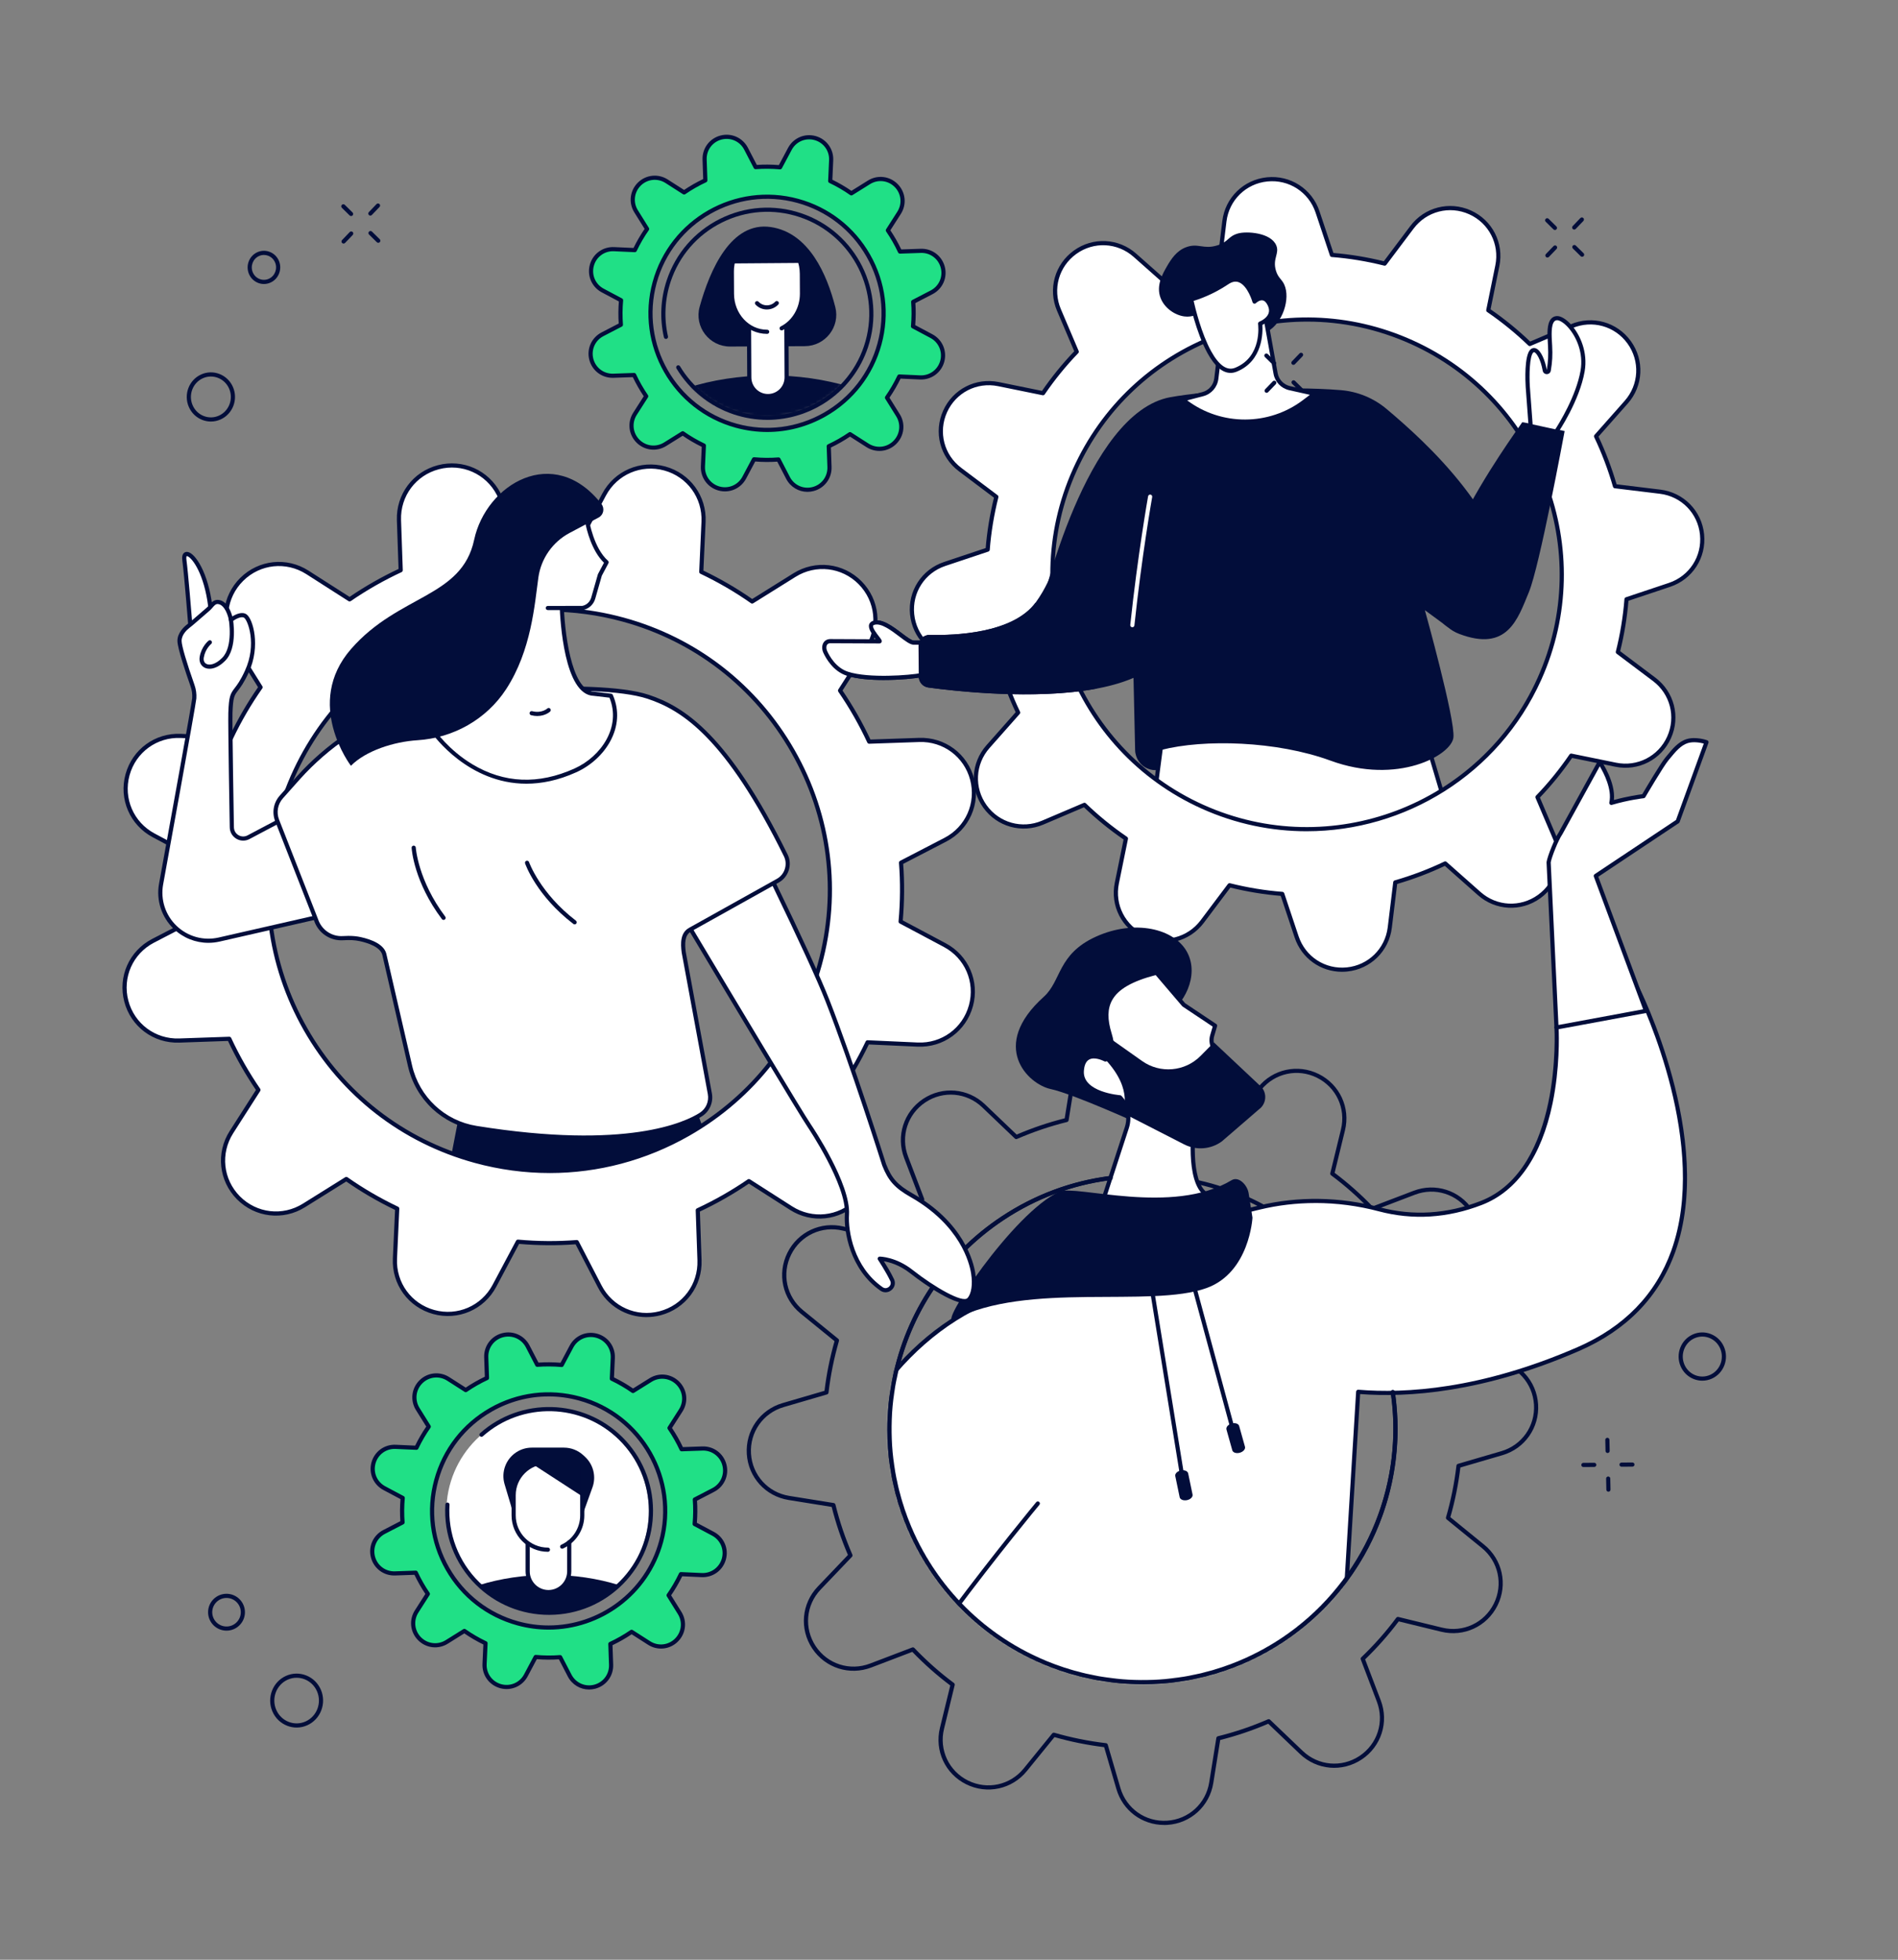 <svg width="620" height="640" viewBox="0 0 620 640" fill="none" xmlns="http://www.w3.org/2000/svg">
<rect x="0" y="0" width="620" height="640" fill="#808080" stroke="none"/>
<path d="M473.569 267.483L464.411 236.629L381.166 229.164L375.703 270.813C375.703 270.813 461.014 288.832 473.566 267.483H473.569Z" fill="white"/>
<path d="M437.307 278.639C409.968 278.639 377.724 271.933 375.561 271.478C375.214 271.406 374.982 271.077 375.027 270.724L380.49 229.075C380.538 228.713 380.87 228.456 381.223 228.487L464.468 235.952C464.745 235.976 464.981 236.169 465.059 236.435L474.217 267.288C474.272 267.469 474.248 267.662 474.151 267.825C469.309 276.06 454.251 278.636 437.307 278.636V278.639ZM376.457 270.274C384.14 271.831 460.718 286.762 472.83 267.388L463.889 237.264L381.754 229.898L376.457 270.274Z" fill="#020D3A"/>
<path d="M313.589 153.332L325.453 162.254C324.017 167.973 323.067 173.734 322.621 179.486L308.572 184.18C301.622 186.502 297.209 193.331 297.945 200.622C298.681 207.912 304.37 213.721 311.646 214.605L326.391 216.4C327.999 221.998 330.065 227.452 332.575 232.709L322.729 243.827C317.869 249.314 317.462 257.434 321.746 263.379C326.029 269.324 333.86 271.511 340.605 268.639L354.234 262.839C358.385 266.851 362.916 270.53 367.781 273.86L364.816 288.405C363.353 295.584 367.06 302.823 373.742 305.83C380.424 308.838 388.3 306.814 392.704 300.959L401.627 289.096C407.346 290.532 413.108 291.482 418.861 291.928L423.554 305.975C425.877 312.925 432.707 317.338 439.998 316.602C447.289 315.866 453.098 310.177 453.982 302.902L455.777 288.161C461.376 286.553 466.833 284.484 472.088 281.974L483.207 291.82C488.694 296.676 496.814 297.086 502.76 292.803C508.706 288.52 510.893 280.689 508.021 273.945L502.22 260.317C506.232 256.17 509.912 251.636 513.242 246.771L527.788 249.736C534.971 251.199 542.207 247.492 545.215 240.811C548.222 234.13 546.198 226.254 540.343 221.85L528.479 212.928C529.915 207.209 530.865 201.448 531.312 195.696L545.36 191.003C552.31 188.68 556.723 181.851 555.987 174.561C555.251 167.27 549.562 161.461 542.286 160.577L527.544 158.782C525.936 153.184 523.867 147.731 521.357 142.473L531.203 131.355C536.06 125.868 536.47 117.748 532.186 111.803C527.903 105.858 520.072 103.671 513.327 106.543L499.698 112.343C495.547 108.335 491.017 104.652 486.151 101.322L489.116 86.777C490.579 79.598 486.872 72.362 480.19 69.352C473.508 66.345 465.632 68.368 461.228 74.223L452.305 86.086C446.586 84.651 440.824 83.7 435.072 83.254L430.378 69.207C428.055 62.258 421.226 57.845 413.935 58.581C406.644 59.317 400.834 65.005 399.95 72.281L398.155 87.024C392.556 88.632 387.102 90.698 381.844 93.208L370.725 83.363C365.238 78.506 357.118 78.096 351.172 82.379C345.227 86.662 343.04 94.493 345.911 101.237L351.712 114.865C347.7 119.015 344.02 123.546 340.69 128.411L326.144 125.446C318.964 123.983 311.725 127.69 308.717 134.371C305.71 141.052 307.734 148.928 313.589 153.332ZM351.097 153.447C369.956 111.547 419.217 92.867 461.119 111.728C503.022 130.586 521.704 179.842 502.841 221.742C483.982 263.641 434.722 282.318 392.819 263.46C350.916 244.602 332.237 195.346 351.097 153.447Z" fill="white"/>
<path d="M438.384 317.367C431.391 317.367 425.174 312.957 422.915 306.194L418.363 292.573C412.906 292.123 407.374 291.215 401.905 289.867L393.25 301.371C388.623 307.524 380.487 309.615 373.464 306.454C366.442 303.293 362.614 295.818 364.152 288.274L367.027 274.17C362.394 270.97 358.044 267.432 354.089 263.643L340.874 269.269C333.791 272.285 325.7 270.026 321.2 263.779C316.699 257.532 317.121 249.144 322.225 243.38L331.773 232.596C329.405 227.583 327.42 222.347 325.866 217.02L311.568 215.28C303.924 214.348 298.048 208.348 297.272 200.69C296.5 193.028 301.058 185.973 308.361 183.536L321.984 178.985C322.43 173.528 323.341 167.993 324.69 162.525L313.185 153.874C307.031 149.247 304.94 141.112 308.099 134.09C311.26 127.068 318.732 123.24 326.28 124.778L340.385 127.653C343.583 123.02 347.121 118.67 350.913 114.716L345.287 101.502C342.27 94.419 344.53 86.327 350.777 81.826C357.021 77.326 365.413 77.748 371.178 82.852L381.962 92.398C386.979 90.031 392.212 88.046 397.537 86.493L399.277 72.195C400.209 64.552 406.209 58.676 413.868 57.901C421.527 57.126 428.583 61.686 431.023 68.989L435.575 82.611C441.038 83.06 446.574 83.971 452.037 85.316L460.688 73.812C465.315 67.659 473.454 65.568 480.471 68.73C487.493 71.891 491.321 79.365 489.783 86.909L486.908 101.013C491.538 104.21 495.885 107.748 499.846 111.54L513.061 105.914C520.144 102.901 528.238 105.157 532.738 111.404C537.239 117.651 536.817 126.039 531.713 131.803L522.165 142.587C524.533 147.603 526.518 152.839 528.072 158.16L542.367 159.9C550.008 160.832 555.887 166.832 556.663 174.49C557.435 182.152 552.877 189.204 545.574 191.644L531.951 196.196C531.502 201.655 530.594 207.187 529.245 212.656L540.75 221.306C546.904 225.933 548.995 234.068 545.836 241.09C542.675 248.109 535.2 251.94 527.656 250.402L513.55 247.527C510.35 252.163 506.808 256.513 503.022 260.464L508.648 273.678C511.665 280.761 509.405 288.854 503.158 293.351C496.911 297.851 488.519 297.429 482.757 292.325L471.973 282.779C466.96 285.146 461.723 287.131 456.399 288.685L454.658 302.982C453.726 310.625 447.726 316.501 440.067 317.276C439.5 317.334 438.939 317.361 438.381 317.361L438.384 317.367ZM401.63 288.422C401.684 288.422 401.739 288.428 401.796 288.443C407.482 289.87 413.244 290.817 418.918 291.255C419.189 291.276 419.425 291.457 419.509 291.716L424.203 305.763C426.441 312.459 432.903 316.64 439.934 315.931C446.96 315.222 452.462 309.832 453.316 302.825L455.11 288.084C455.144 287.813 455.334 287.59 455.596 287.514C461.144 285.922 466.598 283.856 471.801 281.37C472.045 281.252 472.341 281.295 472.543 281.476L483.662 291.321C488.947 296.002 496.642 296.385 502.368 292.262C508.096 288.136 510.166 280.719 507.402 274.221L501.602 260.594C501.496 260.343 501.547 260.051 501.737 259.855C505.692 255.765 509.375 251.237 512.687 246.396C512.841 246.17 513.116 246.058 513.384 246.115L527.933 249.081C534.85 250.492 541.704 246.978 544.603 240.541C547.501 234.105 545.583 226.645 539.942 222.401L528.078 213.479C527.858 213.316 527.761 213.036 527.827 212.77C529.254 207.087 530.199 201.326 530.639 195.65C530.66 195.378 530.841 195.146 531.1 195.058L545.149 190.365C551.845 188.127 556.026 181.66 555.317 174.635C554.608 167.61 549.218 162.108 542.21 161.255L527.469 159.46C527.197 159.427 526.974 159.237 526.898 158.974C525.306 153.43 523.239 147.98 520.754 142.771C520.636 142.523 520.678 142.231 520.859 142.029L530.705 130.908C535.384 125.623 535.77 117.931 531.646 112.203C527.52 106.476 520.099 104.406 513.604 107.169L499.976 112.97C499.725 113.075 499.433 113.024 499.237 112.834C495.14 108.877 490.612 105.191 485.78 101.885C485.554 101.731 485.442 101.456 485.499 101.188L488.465 86.643C489.873 79.727 486.362 72.871 479.925 69.975C473.484 67.076 466.027 68.995 461.783 74.635L452.86 86.499C452.697 86.716 452.42 86.815 452.151 86.749C446.471 85.322 440.709 84.378 435.029 83.935C434.758 83.914 434.523 83.733 434.438 83.473L429.744 69.426C427.506 62.73 421.036 58.552 414.013 59.258C406.99 59.967 401.488 65.357 400.635 72.364L398.84 87.108C398.807 87.379 398.616 87.603 398.354 87.678C392.81 89.27 387.356 91.337 382.149 93.822C381.905 93.94 381.609 93.897 381.407 93.717L370.288 83.871C365.003 79.193 357.308 78.804 351.582 82.93C345.854 87.056 343.782 94.474 346.548 100.971L352.349 114.598C352.454 114.849 352.403 115.141 352.213 115.337C348.255 119.431 344.572 123.958 341.263 128.796C341.109 129.022 340.837 129.134 340.566 129.077L326.02 126.112C319.103 124.7 312.25 128.214 309.351 134.651C306.452 141.088 308.37 148.547 314.011 152.791L325.875 161.713C326.096 161.876 326.192 162.157 326.126 162.422C324.699 168.108 323.752 173.869 323.314 179.543C323.293 179.814 323.112 180.049 322.853 180.134L308.805 184.827C302.108 187.065 297.927 193.532 298.636 200.557C299.345 207.582 304.735 213.084 311.743 213.938L326.488 215.732C326.759 215.765 326.982 215.955 327.058 216.218C328.651 221.765 330.717 227.218 333.203 232.421C333.32 232.669 333.278 232.961 333.097 233.163L323.251 244.282C318.572 249.566 318.183 257.258 322.31 262.986C326.436 268.714 333.854 270.783 340.352 268.02L353.981 262.22C354.231 262.114 354.524 262.165 354.72 262.355C358.813 266.31 363.341 269.996 368.18 273.304C368.406 273.458 368.517 273.733 368.46 274.001L365.495 288.546C364.086 295.462 367.597 302.318 374.035 305.214C380.472 308.113 387.932 306.194 392.176 300.554L401.099 288.691C401.229 288.519 401.431 288.419 401.642 288.419L401.63 288.422ZM426.845 271.468C415.349 271.468 403.684 269.097 392.541 264.081C350.364 245.099 331.495 195.342 350.478 153.168C359.676 132.739 376.276 117.111 397.229 109.166C418.179 101.221 440.969 101.912 461.4 111.106C503.577 130.087 522.446 179.844 503.463 222.018C489.493 253.05 458.857 271.462 426.848 271.465L426.845 271.468ZM427.002 105.031C417.123 105.031 407.223 106.828 397.706 110.436C377.093 118.251 360.762 133.625 351.715 153.723C333.04 195.215 351.601 244.164 393.096 262.838C434.595 281.512 483.545 262.953 502.22 221.46C520.895 179.968 502.335 131.019 460.839 112.345C450.019 107.474 438.522 105.031 427.002 105.031Z" fill="#020D3A"/>
<path d="M319.299 209.582C319.299 209.582 309.987 209.926 298.476 209.88C296.054 209.871 289.559 202.098 285.387 203.416C282.392 204.363 288.057 209.461 287.279 209.458C279.9 209.428 273.532 209.401 271.224 209.389C269.418 209.38 268.811 211.229 269.559 212.876C270.63 215.228 272.965 218.794 276.826 220.036C283.728 222.259 297.049 221.258 301.17 220.459C310.174 218.709 317.317 218.576 317.317 218.576L319.302 209.582H319.299Z" fill="white"/>
<path d="M288.738 222.074C284.37 222.074 279.846 221.721 276.615 220.68C272.114 219.229 269.746 214.934 268.938 213.154C268.413 211.999 268.443 210.726 269.019 209.836C269.496 209.103 270.301 208.699 271.224 208.705C273.411 208.717 279.242 208.744 286.126 208.772C286.096 208.732 286.066 208.696 286.039 208.657C284.953 207.26 283.465 205.345 283.906 203.933C284.026 203.544 284.346 203.026 285.182 202.763C288.06 201.855 291.673 204.588 294.575 206.784C296.069 207.912 297.758 209.194 298.476 209.197C309.842 209.239 319.178 208.901 319.272 208.898C319.483 208.889 319.682 208.98 319.818 209.143C319.954 209.303 320.005 209.52 319.96 209.725L317.975 218.719C317.908 219.027 317.637 219.247 317.323 219.253C317.251 219.253 310.129 219.407 301.293 221.12C299.031 221.561 293.999 222.071 288.735 222.071L288.738 222.074ZM271.206 210.066C270.733 210.066 270.38 210.238 270.159 210.575C269.837 211.073 269.843 211.863 270.174 212.59C270.911 214.207 273.049 218.101 277.031 219.386C283.821 221.573 297.124 220.547 301.037 219.787C308.596 218.318 314.928 217.98 316.762 217.911L318.442 210.289C315.857 210.37 307.854 210.596 298.467 210.557C297.296 210.551 295.731 209.369 293.752 207.87C291.097 205.861 287.794 203.363 285.586 204.06C285.251 204.166 285.212 204.295 285.197 204.341C284.968 205.074 286.467 207.001 287.106 207.825C287.897 208.844 288.195 209.224 287.948 209.725C287.824 209.978 287.565 210.135 287.272 210.135H287.269C279.891 210.105 273.52 210.078 271.215 210.066H271.203H271.206Z" fill="#020D3A"/>
<path d="M382.371 129.7C394.344 127.555 420.048 125.911 438.029 127.414C443.538 127.872 448.759 130.035 452.985 133.6C465.371 144.061 493.51 168.927 495.498 199.609C495.612 201.358 494.831 203.05 493.455 204.142L493.217 202.809C486.445 208.199 477.806 209.222 471.272 203.548L465.447 199.265C465.447 199.265 475.453 235.117 474.771 240.878C474.089 246.639 456.548 256.442 434.609 248.401C417.034 241.958 393.276 241.306 379.264 244.932C379.035 244.992 378.431 251.317 378.208 251.381C377.204 251.658 376.1 251.459 375.059 251.061C372.528 250.09 370.86 247.653 370.799 244.941L369.888 204.166L340.154 198.429C340.154 198.429 354.51 134.686 382.374 129.697L382.371 129.7Z" fill="#020D3A"/>
<path d="M511.104 140.775C510.769 142.452 502.956 184.873 499.409 193.416C495.783 202.151 492.45 213.028 476.655 207.013C453.066 198.031 494.8 141.671 497.255 137.891C497.34 137.765 511.113 140.736 511.104 140.778V140.775Z" fill="#020D3A"/>
<path d="M300.118 220.983L300.033 210.975C300.015 208.939 301.686 207.292 303.723 207.343C311.837 207.551 330.983 206.887 338.377 196.677C344.591 188.096 346.473 177.792 346.473 177.792C346.473 177.792 377.812 173.078 383.215 198.487C390.88 234.52 319.146 226.686 303.231 224.521C301.457 224.279 300.133 222.771 300.118 220.983Z" fill="#020D3A"/>
<path d="M500.011 139.152L499.061 126.305C499.061 126.305 498.461 116.475 500.388 114.641C501.806 113.29 503.815 116.472 504.612 120.945C504.744 121.687 505.794 121.69 505.921 120.951C506.415 118.034 506.515 115.917 506.352 112.925C506.18 109.7 505.568 104.021 508.596 103.897C511.625 103.77 518.635 111.652 516.97 121.186C515.305 130.721 508.361 140.967 508.361 140.967L500.014 139.155L500.011 139.152Z" fill="white"/>
<path d="M508.356 141.645C508.308 141.645 508.259 141.639 508.211 141.63L499.864 139.817C499.569 139.754 499.351 139.503 499.33 139.205L498.38 126.358C498.274 124.654 497.864 116.106 499.916 114.151C500.404 113.684 501.011 113.536 501.62 113.738C503.376 114.314 504.721 117.713 505.276 120.829C505.719 118.036 505.831 115.976 505.671 112.963L505.623 112.145C505.448 109.283 505.231 105.721 506.715 104.077C507.2 103.54 507.822 103.25 508.567 103.22C509.885 103.163 511.701 104.27 513.372 106.176C516.157 109.352 518.739 114.996 517.638 121.306C515.967 130.874 509.206 140.93 508.92 141.352C508.793 141.542 508.579 141.651 508.359 141.651L508.356 141.645ZM500.649 138.595L508.045 140.203C509.297 138.27 514.856 129.326 516.298 121.068C517.318 115.228 514.926 110.007 512.35 107.066C510.802 105.301 509.339 104.541 508.621 104.574C508.247 104.59 507.961 104.719 507.722 104.985C506.621 106.203 506.835 109.726 506.977 112.061L507.026 112.887C507.191 116.012 507.077 118.151 506.585 121.065C506.474 121.719 505.934 122.181 505.273 122.184H505.267C504.6 122.184 504.057 121.725 503.94 121.065C503.276 117.342 501.912 115.261 501.198 115.026C501.107 114.996 501.014 114.981 500.854 115.132C499.617 116.308 499.514 122.585 499.738 126.262L500.652 138.592L500.649 138.595Z" fill="#020D3A"/>
<path d="M392.707 103.148C390.762 102.264 389.754 103.736 386.852 103.338C383.772 102.916 380.382 100.632 379.109 97.296C377.573 93.267 379.787 89.424 381.181 87.002C382.569 84.592 384.336 81.91 387.401 80.752C391.398 79.241 393.069 81.56 397.645 80.137C401.365 78.978 401.093 77.187 404.405 76.246C407.166 75.461 415.12 75.908 416.903 80.137C418.031 82.821 415.597 84.453 416.81 88.428C417.54 90.814 418.686 91.107 419.521 92.95C421.597 97.523 418.997 105.555 414.046 108.246C407.328 111.898 396.065 104.671 392.707 103.148Z" fill="#020D3A"/>
<path d="M398.887 110.82L397.325 123.649C397.026 126.092 395.267 128.104 392.884 128.725L386.287 130.444L387.216 131.153C398.688 139.888 414.573 139.901 426.06 131.189L429.478 128.598L421.282 126.768C418.926 126.243 417.116 124.354 416.688 121.981L413.282 103.083L398.887 110.826V110.82Z" fill="white"/>
<path d="M406.659 138.365C399.652 138.365 392.645 136.139 386.802 131.69L385.872 130.981C385.664 130.824 385.568 130.562 385.619 130.309C385.67 130.052 385.863 129.85 386.114 129.784L392.711 128.064C394.838 127.509 396.382 125.745 396.648 123.564L398.21 110.736C398.237 110.516 398.367 110.326 398.563 110.22L412.958 102.477C413.148 102.375 413.377 102.368 413.576 102.465C413.773 102.559 413.911 102.743 413.95 102.957L417.356 121.854C417.736 123.965 419.335 125.63 421.428 126.098L429.624 127.929C429.884 127.986 430.083 128.188 430.14 128.447C430.195 128.707 430.098 128.972 429.887 129.132L426.469 131.723C420.635 136.148 413.646 138.362 406.659 138.362V138.365ZM387.806 130.749C398.979 139.128 414.505 139.095 425.646 130.646L427.896 128.939L421.13 127.428C418.502 126.84 416.493 124.749 416.017 122.098L412.777 104.121L399.516 111.252L397.996 123.73C397.661 126.469 395.721 128.686 393.055 129.383L387.809 130.749H387.806Z" fill="#020D3A"/>
<path d="M411.641 105.683C411.641 105.683 416.703 103.774 414.802 99.59C412.899 95.406 409.804 98.495 409.804 98.495C409.804 98.495 406.926 88.188 400.881 92.254C394.836 96.32 389.107 97.798 389.107 97.798C389.107 97.798 391.237 108.171 395.059 115.076C397.364 119.238 400.287 122.14 403.732 120.74C413.158 116.91 411.638 105.686 411.638 105.686L411.641 105.683Z" fill="white"/>
<path d="M401.962 121.782C399.334 121.782 396.821 119.646 394.472 115.399C390.641 108.486 388.535 98.357 388.447 97.929C388.375 97.576 388.592 97.226 388.942 97.136C389 97.121 394.637 95.634 400.505 91.688C402.094 90.617 403.648 90.352 405.117 90.895C407.895 91.918 409.521 95.612 410.155 97.374C410.782 96.979 411.708 96.581 412.71 96.765C413.835 96.97 414.746 97.826 415.422 99.31C416.01 100.607 416.07 101.847 415.593 102.996C414.891 104.698 413.198 105.699 412.363 106.109C412.523 108.42 412.613 117.867 403.995 121.369C403.31 121.646 402.634 121.785 401.965 121.785L401.962 121.782ZM389.911 98.273C390.432 100.592 392.456 108.966 395.657 114.742C398.221 119.369 400.849 121.173 403.479 120.105C412.296 116.525 411.023 106.209 410.966 105.771C410.924 105.458 411.105 105.159 411.397 105.044C411.419 105.035 413.636 104.176 414.336 102.469C414.664 101.672 414.613 100.822 414.182 99.868C413.702 98.813 413.123 98.219 412.462 98.098C411.382 97.905 410.293 98.964 410.281 98.973C410.109 99.144 409.862 99.211 409.63 99.148C409.397 99.087 409.213 98.906 409.147 98.674C409.132 98.62 407.597 93.254 404.64 92.165C403.588 91.779 402.484 91.99 401.259 92.813C396.281 96.161 391.576 97.766 389.907 98.27L389.911 98.273Z" fill="#020D3A"/>
<path d="M369.888 204.847C369.864 204.847 369.84 204.847 369.816 204.844C369.442 204.804 369.174 204.47 369.213 204.096C371.611 181.425 374.999 162.265 375.035 162.075C375.101 161.707 375.454 161.46 375.822 161.526C376.193 161.593 376.437 161.946 376.371 162.314C376.338 162.504 372.956 181.621 370.564 204.24C370.528 204.59 370.232 204.85 369.888 204.85V204.847Z" fill="white"/>
<path d="M125.542 485.998L131.538 489.189C131.294 491.877 131.276 494.546 131.481 497.18L125.463 500.298C122.486 501.843 120.974 505.242 121.825 508.485C122.676 511.727 125.659 513.95 129.011 513.836L135.804 513.6C136.926 516.016 138.25 518.336 139.756 520.535L136.093 526.26C134.287 529.083 134.679 532.784 137.038 535.167C139.397 537.55 143.092 537.984 145.936 536.208L151.686 532.618C153.846 534.135 156.157 535.481 158.591 536.639L158.283 543.423C158.132 546.771 160.319 549.781 163.553 550.665C166.787 551.551 170.205 550.077 171.779 547.118L174.971 541.121C177.659 541.362 180.328 541.384 182.962 541.178L186.081 547.196C187.625 550.173 191.025 551.684 194.268 550.834C197.51 549.983 199.734 547 199.619 543.649L199.384 536.859C201.8 535.737 204.12 534.413 206.319 532.908L212.044 536.569C214.868 538.376 218.569 537.984 220.952 535.625C223.335 533.267 223.77 529.572 221.993 526.727L218.403 520.978C219.92 518.819 221.266 516.508 222.424 514.074L229.208 514.382C232.557 514.532 235.567 512.346 236.451 509.112C237.338 505.879 235.863 502.461 232.904 500.887L226.907 497.695C227.151 495.008 227.169 492.338 226.964 489.705L232.982 486.586C235.959 485.042 237.471 481.643 236.62 478.4C235.769 475.157 232.786 472.934 229.435 473.049L222.644 473.284C221.522 470.868 220.198 468.549 218.693 466.35L222.355 460.625C224.162 457.802 223.77 454.101 221.411 451.718C219.052 449.335 215.356 448.901 212.512 450.677L206.762 454.267C204.602 452.749 202.292 451.404 199.857 450.246L200.165 443.459C200.316 440.111 198.129 437.101 194.895 436.217C191.661 435.33 188.244 436.805 186.669 439.764L183.477 445.761C180.79 445.516 178.117 445.498 175.487 445.703L172.367 439.686C170.823 436.709 167.423 435.197 164.181 436.048C160.938 436.899 158.715 439.882 158.829 443.233L159.064 450.026C156.648 451.148 154.328 452.472 152.129 453.977L146.404 450.315C143.581 448.508 139.879 448.901 137.496 451.259C135.113 453.618 134.679 457.313 136.455 460.157L140.045 465.906C138.528 468.066 137.182 470.377 136.024 472.811L129.24 472.503C125.891 472.352 122.881 474.539 121.997 477.773C121.11 481.006 122.585 484.424 125.545 485.998H125.542ZM142.504 483.389C148.057 463.11 168.998 451.175 189.275 456.725C209.556 462.278 221.492 483.217 215.939 503.493C210.385 523.771 189.444 535.707 169.167 530.154C148.887 524.601 136.95 503.662 142.504 483.386V483.389Z" fill="#20E086"/>
<path d="M192.425 551.754C189.55 551.754 186.863 550.173 185.481 547.51L182.567 541.89C180.205 542.053 177.786 542.035 175.361 541.839L172.38 547.44C170.643 550.704 166.941 552.299 163.376 551.322C159.81 550.345 157.436 547.084 157.605 543.392L157.895 537.055C155.711 535.99 153.62 534.775 151.669 533.429L146.299 536.781C143.162 538.738 139.159 538.271 136.559 535.64C133.958 533.013 133.536 529.002 135.527 525.889L138.948 520.541C137.611 518.553 136.417 516.454 135.385 514.291L129.041 514.511C125.34 514.638 122.112 512.231 121.174 508.657C120.236 505.082 121.874 501.396 125.156 499.695L130.776 496.781C130.613 494.42 130.631 492 130.827 489.575L125.229 486.595C121.965 484.858 120.369 481.157 121.343 477.592C122.321 474.026 125.572 471.652 129.274 471.821L135.611 472.108C136.676 469.924 137.895 467.834 139.237 465.882L135.886 460.513C133.928 457.379 134.396 453.374 137.026 450.774C139.654 448.174 143.666 447.751 146.779 449.742L152.127 453.163C154.115 451.826 156.215 450.629 158.377 449.6L158.157 443.257C158.031 439.562 160.438 436.328 164.015 435.39C167.59 434.455 171.276 436.09 172.978 439.372L175.892 444.991C178.256 444.828 180.676 444.847 183.098 445.043L186.078 439.441C187.816 436.178 191.517 434.582 195.083 435.556C198.648 436.534 201.019 439.794 200.853 443.486L200.567 449.823C202.751 450.888 204.841 452.104 206.793 453.449L212.163 450.098C215.3 448.14 219.303 448.608 221.903 451.238C224.503 453.865 224.929 457.877 222.935 460.99L219.514 466.338C220.85 468.329 222.048 470.425 223.076 472.588L229.42 472.367C233.116 472.241 236.349 474.648 237.287 478.225C238.226 481.799 236.588 485.485 233.306 487.186L227.686 490.1C227.849 492.465 227.831 494.884 227.634 497.306L233.236 500.286C236.5 502.024 238.096 505.725 237.118 509.29C236.141 512.855 232.889 515.223 229.188 515.06L222.85 514.774C221.785 516.957 220.567 519.051 219.224 520.999L222.576 526.368C224.533 529.502 224.066 533.508 221.435 536.108C218.808 538.708 214.799 539.133 211.683 537.14L206.335 533.719C204.347 535.055 202.247 536.253 200.084 537.281L200.304 543.625C200.431 547.32 198.024 550.553 194.449 551.491C193.777 551.666 193.098 551.754 192.431 551.754H192.425ZM182.965 540.503C183.219 540.503 183.451 540.644 183.569 540.871L186.688 546.888C188.096 549.603 191.14 550.954 194.099 550.182C197.056 549.407 199.047 546.731 198.941 543.679L198.706 536.889C198.697 536.618 198.85 536.364 199.098 536.25C201.475 535.146 203.774 533.834 205.933 532.353C206.157 532.199 206.452 532.193 206.684 532.341L212.41 536.002C214.986 537.649 218.301 537.299 220.476 535.149C222.648 532.998 223.037 529.686 221.417 527.095L217.828 521.346C217.683 521.114 217.692 520.818 217.849 520.595C219.336 518.481 220.669 516.191 221.812 513.787C221.93 513.54 222.181 513.389 222.458 513.401L229.245 513.709C232.286 513.848 234.995 511.887 235.803 508.937C236.612 505.99 235.29 502.926 232.591 501.49L226.594 498.299C226.352 498.169 226.211 497.909 226.235 497.638C226.473 494.987 226.494 492.338 226.292 489.762C226.271 489.491 226.416 489.232 226.657 489.105L232.675 485.986C235.39 484.58 236.741 481.531 235.969 478.575C235.194 475.619 232.5 473.619 229.465 473.731L222.675 473.966C222.398 473.972 222.15 473.821 222.036 473.574C220.932 471.2 219.619 468.902 218.138 466.739C217.984 466.513 217.978 466.22 218.126 465.988L221.788 460.263C223.435 457.687 223.085 454.372 220.935 452.2C218.784 450.029 215.472 449.639 212.88 451.259L207.131 454.849C206.899 454.993 206.603 454.984 206.38 454.828C204.265 453.34 201.976 452.007 199.574 450.864C199.327 450.746 199.176 450.493 199.188 450.219L199.496 443.432C199.635 440.379 197.671 437.683 194.724 436.874C191.777 436.066 188.712 437.387 187.276 440.087L184.084 446.083C183.955 446.325 183.695 446.466 183.424 446.439C180.775 446.201 178.127 446.18 175.548 446.382C175.276 446.403 175.017 446.258 174.893 446.017L171.774 439.999C170.368 437.285 167.321 435.933 164.362 436.706C161.406 437.481 159.415 440.156 159.521 443.209L159.756 450.001C159.765 450.273 159.611 450.526 159.364 450.641C156.99 451.745 154.688 453.057 152.528 454.538C152.302 454.692 152.006 454.698 151.777 454.55L146.052 450.888C143.476 449.241 140.16 449.591 137.986 451.742C135.814 453.892 135.424 457.204 137.044 459.795L140.634 465.544C140.779 465.777 140.77 466.072 140.613 466.296C139.126 468.41 137.792 470.699 136.649 473.103C136.532 473.351 136.275 473.501 136.004 473.489L129.219 473.182C126.158 473.043 123.47 475.004 122.661 477.954C121.853 480.9 123.174 483.965 125.874 485.401L131.871 488.592C132.112 488.722 132.254 488.981 132.23 489.253C131.992 491.904 131.971 494.552 132.173 497.128C132.194 497.4 132.049 497.659 131.808 497.786L125.79 500.905C123.075 502.31 121.723 505.36 122.496 508.316C123.271 511.272 125.943 513.268 128.999 513.16L135.789 512.925C136.07 512.916 136.314 513.069 136.429 513.317C137.533 515.694 138.845 517.995 140.326 520.152C140.48 520.378 140.486 520.673 140.338 520.903L136.676 526.628C135.029 529.204 135.379 532.519 137.53 534.693C139.681 536.865 142.993 537.254 145.584 535.634L151.334 532.045C151.566 531.9 151.862 531.909 152.085 532.066C154.199 533.553 156.489 534.886 158.893 536.03C159.141 536.147 159.291 536.401 159.279 536.675L158.972 543.462C158.833 546.514 160.794 549.211 163.744 550.019C166.691 550.828 169.753 549.506 171.192 546.807L174.383 540.81C174.513 540.569 174.772 540.427 175.044 540.454C177.695 540.693 180.344 540.714 182.92 540.512C182.938 540.512 182.956 540.512 182.974 540.512L182.965 540.503ZM179.216 532.196C175.837 532.196 172.404 531.749 168.993 530.817C159.011 528.085 150.688 521.627 145.563 512.635C140.438 503.643 139.12 493.195 141.853 483.214C144.586 473.233 151.044 464.911 160.037 459.786C169.029 454.662 179.478 453.343 189.46 456.076C210.069 461.72 222.244 483.075 216.6 503.68C211.891 520.873 196.241 532.199 179.216 532.199V532.196ZM179.167 456.04C172.757 456.04 166.429 457.705 160.709 460.963C152.034 465.909 145.801 473.939 143.165 483.57C140.528 493.201 141.798 503.285 146.746 511.959C151.693 520.634 159.723 526.866 169.355 529.502C172.646 530.404 175.961 530.832 179.219 530.832C195.65 530.832 210.751 519.907 215.294 503.315C220.739 483.431 208.989 462.824 189.104 457.379C185.822 456.48 182.486 456.034 179.171 456.034L179.167 456.04Z" fill="#020D3A"/>
<path d="M211.972 493.579C211.972 475.297 197.163 460.475 178.892 460.475C160.621 460.475 145.812 475.297 145.812 493.579C145.812 511.861 160.621 526.683 178.892 526.683C197.163 526.683 211.972 511.861 211.972 493.579Z" fill="white"/>
<path d="M202.18 517.65C196.222 523.272 188.195 526.726 179.354 526.726C170.512 526.726 162.488 523.272 156.527 517.65C163.42 515.514 171.164 514.314 179.354 514.314C187.544 514.314 195.287 515.514 202.18 517.65Z" fill="#020D3A"/>
<path d="M168.699 474.24C170.198 473.274 171.944 472.762 173.727 472.762H184.225C186.569 472.762 188.825 473.649 190.544 475.244L191.121 475.778C193.848 478.312 194.801 482.227 193.537 485.732L190.086 495.312L167.953 495.173L164.828 484.706C163.646 480.746 165.224 476.481 168.699 474.243V474.24Z" fill="#020D3A"/>
<path d="M174.167 478.418C174.215 478.397 174.312 478.354 174.312 478.354L190.197 488.67V494.893C190.197 498.452 188.532 501.619 185.944 503.673V513.154C185.944 516.903 182.906 519.94 179.156 519.94C175.407 519.94 172.369 516.903 172.369 513.154V503.918C169.594 501.879 167.787 498.603 167.787 494.893V488.293C167.787 483.898 170.405 480.113 174.167 478.418Z" fill="white"/>
<path d="M178.995 506.778C172.443 506.778 167.109 501.448 167.109 494.893V488.294C167.109 481.947 172.274 476.783 178.618 476.783H190.198C190.572 476.783 190.877 477.088 190.877 477.462V494.89C190.877 499.538 188.144 503.785 183.912 505.713C183.568 505.867 183.166 505.719 183.013 505.375C182.856 505.034 183.007 504.63 183.35 504.476C187.1 502.769 189.519 499.008 189.519 494.89V478.141H178.618C173.019 478.141 168.467 482.695 168.467 488.291V494.89C168.467 500.694 173.188 505.414 178.992 505.414C179.366 505.414 179.67 505.719 179.67 506.093C179.67 506.467 179.366 506.772 178.992 506.772L178.995 506.778Z" fill="#020D3A"/>
<path d="M179.36 527.379C170.38 527.379 161.921 523.91 155.523 517.597C148.537 510.705 144.875 501.131 145.481 491.328C145.505 490.954 145.819 490.664 146.202 490.691C146.576 490.716 146.863 491.035 146.838 491.412C146.259 500.823 149.774 510.017 156.479 516.632C162.624 522.691 170.742 526.021 179.363 526.021C179.438 526.021 179.514 526.021 179.592 526.021C188.298 525.961 196.461 522.516 202.572 516.318C208.687 510.119 212.02 501.912 211.963 493.207C211.902 484.502 208.458 476.34 202.259 470.226C190.072 458.203 170.512 457.687 157.731 469.052C157.451 469.303 157.022 469.276 156.772 468.995C156.522 468.715 156.549 468.286 156.829 468.036C170.141 456.197 190.515 456.734 203.212 469.257C209.667 475.625 213.257 484.128 213.32 493.195C213.381 502.262 209.908 510.813 203.538 517.268C197.17 523.723 188.666 527.312 179.598 527.376C179.52 527.376 179.438 527.376 179.36 527.376V527.379Z" fill="#020D3A"/>
<path d="M179.157 520.618C175.04 520.618 171.691 517.27 171.691 513.152V504.152C171.691 503.778 171.996 503.473 172.37 503.473C172.744 503.473 173.049 503.778 173.049 504.152V513.152C173.049 516.519 175.788 519.26 179.157 519.26C182.527 519.26 185.266 516.522 185.266 513.152V503.672C185.266 503.298 185.571 502.993 185.945 502.993C186.319 502.993 186.623 503.298 186.623 503.672V513.152C186.623 517.27 183.275 520.618 179.157 520.618Z" fill="#020D3A"/>
<path d="M380.261 595.988C373.054 595.988 366.741 591.304 364.693 584.3L360.678 570.573C355.209 569.909 349.758 568.811 344.461 567.3L335.435 578.397C330.609 584.333 322.449 586.101 315.598 582.698C308.745 579.296 305.224 571.728 307.037 564.296L310.416 550.439C306.066 547.175 301.897 543.486 298.012 539.462L284.654 544.557C277.505 547.284 269.56 544.738 265.324 538.365C261.092 531.991 261.825 523.678 267.11 518.149L276.986 507.812C274.784 502.673 272.998 497.4 271.677 492.122L257.593 489.859C250.039 488.647 244.429 482.466 243.949 474.832C243.469 467.198 248.263 460.366 255.605 458.218L269.333 454.203C269.994 448.738 271.095 443.287 272.606 437.991L261.508 428.966C255.572 424.14 253.804 415.984 257.207 409.131C260.609 402.278 268.178 398.758 275.611 400.571L289.469 403.949C292.736 399.596 296.425 395.425 300.446 391.546L295.351 378.19C292.624 371.041 295.17 363.096 301.544 358.861C307.915 354.629 316.232 355.362 321.764 360.65L332.102 370.525C337.236 368.323 342.512 366.541 347.794 365.216L350.053 351.133C351.266 343.58 357.447 337.97 365.082 337.49C372.705 337.011 379.549 341.804 381.697 349.146L385.712 362.876C391.178 363.536 396.629 364.637 401.929 366.148L410.954 355.051C415.781 349.115 423.938 347.348 430.788 350.75C437.642 354.153 441.162 361.72 439.349 369.153L435.971 383.01C440.324 386.273 444.492 389.965 448.375 393.986L461.732 388.891C468.881 386.165 476.83 388.71 481.062 395.084L480.495 395.461L481.062 395.087C485.294 401.46 484.558 409.773 479.273 415.302L469.397 425.639C471.599 430.776 473.385 436.051 474.706 441.33L488.79 443.592C496.344 444.805 501.955 450.985 502.434 458.619C502.914 466.254 498.121 473.086 490.778 475.233L477.047 479.248C476.386 484.716 475.285 490.167 473.774 495.464L484.872 504.488C490.809 509.314 492.576 517.471 489.174 524.324C485.771 531.177 478.202 534.697 470.77 532.884L456.912 529.506C453.648 533.855 449.958 538.024 445.934 541.909L451.029 555.265C453.756 562.414 451.21 570.361 444.836 574.593C438.462 578.825 430.149 578.092 424.619 572.808L414.282 562.932C409.141 565.134 403.868 566.92 398.593 568.241L396.333 582.324C395.121 589.877 388.94 595.487 381.305 595.967C380.955 595.988 380.605 596 380.258 596L380.261 595.988ZM344.219 565.843C344.283 565.843 344.346 565.852 344.409 565.87C349.911 567.466 355.589 568.612 361.284 569.276C361.555 569.306 361.782 569.499 361.857 569.758L365.999 583.917C367.965 590.646 374.219 595.038 381.226 594.598C388.222 594.157 393.887 589.017 394.997 582.095L397.329 567.568C397.371 567.3 397.573 567.083 397.838 567.016C403.329 565.668 408.822 563.81 414.164 561.494C414.414 561.385 414.707 561.436 414.903 561.626L425.567 571.812C430.634 576.657 438.254 577.329 444.094 573.45C449.934 569.571 452.269 562.287 449.768 555.738L444.514 541.96C444.417 541.704 444.48 541.417 444.679 541.227C448.888 537.2 452.731 532.857 456.1 528.32C456.263 528.1 456.544 528 456.806 528.067L471.101 531.551C477.913 533.21 484.848 529.985 487.967 523.705C491.086 517.425 489.463 509.951 484.024 505.529L472.58 496.221C472.368 496.049 472.281 495.765 472.356 495.506C473.952 490.001 475.098 484.324 475.762 478.633C475.795 478.361 475.985 478.135 476.248 478.059L490.407 473.918C497.134 471.948 501.529 465.69 501.089 458.692C500.649 451.694 495.508 446.032 488.585 444.922L474.058 442.591C473.786 442.548 473.572 442.346 473.506 442.081C472.157 436.588 470.299 431.096 467.982 425.757C467.874 425.506 467.925 425.214 468.115 425.018L478.302 414.355C483.143 409.288 483.819 401.668 479.94 395.829C476.061 389.989 468.776 387.655 462.227 390.155L448.45 395.41C448.197 395.506 447.907 395.443 447.717 395.244C443.693 391.039 439.349 387.196 434.809 383.824C434.589 383.661 434.49 383.384 434.556 383.118L438.04 368.824C439.699 362.013 436.474 355.079 430.194 351.96C423.913 348.841 416.441 350.461 412.016 355.902L402.707 367.346C402.535 367.557 402.252 367.645 401.992 367.569C396.487 365.973 390.81 364.827 385.118 364.164C384.846 364.134 384.623 363.94 384.544 363.681L380.403 349.523C378.436 342.793 372.183 338.401 365.175 338.842C358.18 339.282 352.515 344.422 351.405 351.344L349.073 365.871C349.031 366.139 348.829 366.357 348.563 366.423C343.067 367.774 337.574 369.632 332.237 371.946C331.987 372.054 331.698 372.003 331.498 371.813L320.838 361.627C315.77 356.783 308.15 356.11 302.31 359.989C296.47 363.868 294.135 371.149 296.636 377.701L301.891 391.479C301.987 391.736 301.924 392.022 301.725 392.212C297.52 396.236 293.68 400.577 290.304 405.119C290.141 405.339 289.864 405.439 289.598 405.376L275.303 401.892C268.489 400.233 261.557 403.457 258.438 409.737C255.318 416.017 256.941 423.491 262.38 427.913L273.828 437.222C274.039 437.394 274.127 437.677 274.051 437.937C272.455 443.444 271.309 449.121 270.645 454.81C270.615 455.081 270.422 455.307 270.163 455.383L256.003 459.524C249.273 461.491 244.881 467.753 245.322 474.751C245.762 481.748 250.902 487.41 257.825 488.52L272.353 490.852C272.621 490.894 272.839 491.096 272.905 491.361C274.253 496.851 276.111 502.344 278.428 507.686C278.537 507.936 278.486 508.229 278.295 508.425L268.109 519.084C263.264 524.152 262.591 531.771 266.471 537.61C270.35 543.45 277.635 545.785 284.184 543.284L297.963 538.03C298.22 537.933 298.506 537.997 298.696 538.196C302.724 542.403 307.067 546.246 311.604 549.615C311.824 549.778 311.924 550.056 311.858 550.321L308.374 564.615C306.714 571.426 309.939 578.361 316.22 581.48C322.5 584.598 329.975 582.979 334.397 577.537L343.706 566.093C343.836 565.934 344.032 565.843 344.234 565.843H344.219ZM373.326 550.02C346.322 550.02 319.812 536.95 303.785 512.822C294.603 498.999 289.846 483.127 289.843 466.902C289.843 461.367 290.395 455.79 291.517 450.24C295.918 428.423 308.555 409.625 327.097 397.313C345.64 385 367.866 380.642 389.685 385.046C411.503 389.449 430.3 402.082 442.616 420.623C452.013 434.769 456.507 450.768 456.507 466.598C456.507 493.596 443.434 520.11 419.307 536.132C405.163 545.528 389.16 550.023 373.329 550.023L373.326 550.02ZM291.2 466.899C291.2 482.858 295.882 498.471 304.917 512.071C329.924 549.721 380.904 560.004 418.55 534.998C442.284 519.235 455.144 493.153 455.144 466.598C455.144 451.024 450.722 435.288 441.479 421.374C429.364 403.137 410.873 390.707 389.41 386.376C367.95 382.047 346.083 386.331 327.845 398.444C309.607 410.558 297.176 429.047 292.844 450.509C291.743 455.968 291.197 461.455 291.2 466.899Z" fill="#020D3A"/>
<mask id="mask0_212_15247" style="mask-type:luminance" maskUnits="userSpaceOnUse" x="240" y="221" width="340" height="329">
<path d="M505.14 228.417L300.98 284.647L240.98 385.024L294.017 443.018C287.23 465.725 290.208 491.168 304.346 512.451C329.601 550.471 380.9 560.823 418.924 535.568C441.868 520.329 454.73 495.614 455.78 470.051L534.575 455.409L579.996 359.277L568.37 221.721L505.143 228.414L505.14 228.417Z" fill="white"/>
</mask>
<g mask="url(#mask0_212_15247)">
<path d="M372.835 367.348C372.835 367.348 350.652 357.249 343.21 355.654C335.768 354.058 323.047 341.628 340.968 325.524C346.775 320.305 345.388 311.615 358.003 305.888C370.618 300.16 383.674 303.209 387.806 310.991C391.939 318.773 386.479 328.501 380.947 331.384C375.414 334.268 372.838 367.348 372.838 367.348H372.835Z" fill="#020D3A"/>
<path d="M362.923 384.067L356.896 402.536C356.896 402.536 398.274 400.041 396.69 393.909C396.241 392.172 395.185 390.908 393.897 389.994C387.538 385.47 390.126 366.702 390.126 366.702L401.134 357.379C403.152 355.668 403.547 352.709 402.051 350.532L396.684 342.719C395.779 341.401 395.514 339.745 395.966 338.21L396.917 334.977L386.669 328.139L377.731 317.666C363.466 321.328 359.131 326.989 362.483 337.752C364.631 344.653 361.074 346.007 361.074 346.007C361.074 346.007 353.883 342.05 353.376 349.729C352.869 357.409 365.834 358.347 365.834 358.347C368.35 360.986 369.213 364.793 368.081 368.259L362.923 384.067Z" fill="white"/>
<path d="M356.9 403.214C356.692 403.214 356.493 403.117 356.363 402.948C356.224 402.77 356.185 402.535 356.255 402.321L362.282 383.852L367.44 368.044C368.469 364.892 367.733 361.45 365.518 358.998C363.549 358.811 352.194 357.39 352.704 349.68C352.864 347.252 353.681 345.621 355.132 344.824C357.289 343.645 360.104 344.779 361.069 345.237C361.727 344.794 363.443 343.093 361.841 337.947C360.291 332.967 360.381 329.034 362.122 325.918C364.321 321.976 369.229 319.143 377.57 317.002C377.823 316.938 378.088 317.02 378.254 317.219L387.129 327.622L397.298 334.409C397.545 334.575 397.657 334.879 397.572 335.166L396.622 338.399C396.227 339.745 396.456 341.177 397.25 342.33L402.616 350.142C404.317 352.618 403.871 355.951 401.578 357.894L390.773 367.048C390.499 369.283 388.731 385.478 394.296 389.438C395.88 390.563 396.906 392.011 397.352 393.737C397.512 394.358 397.376 394.985 396.96 395.558C393.081 400.888 360.629 402.991 356.939 403.214C356.924 403.214 356.912 403.214 356.897 403.214H356.9ZM357.341 345.663C356.795 345.663 356.255 345.762 355.781 346.022C354.764 346.58 354.185 347.841 354.059 349.774C353.6 356.69 365.763 357.662 365.886 357.671C366.055 357.683 366.212 357.758 366.33 357.879C369.021 360.702 369.941 364.762 368.731 368.469L357.859 401.793C368.363 401.105 392.996 398.698 395.865 394.759C396.094 394.445 396.079 394.228 396.04 394.077C395.678 392.669 394.827 391.48 393.512 390.545C386.894 385.837 389.355 367.389 389.464 366.608C389.485 366.442 389.569 366.291 389.696 366.183L400.704 356.859C402.462 355.369 402.803 352.814 401.5 350.914L396.133 343.102C395.108 341.609 394.812 339.757 395.322 338.019L396.133 335.266L386.303 328.705C386.251 328.672 386.203 328.63 386.164 328.581L377.503 318.432C369.796 320.458 365.283 323.056 363.313 326.588C361.745 329.399 361.69 332.883 363.144 337.552C365.458 344.975 361.497 346.58 361.328 346.646C361.141 346.715 360.933 346.703 360.758 346.607C360.737 346.595 359.018 345.669 357.347 345.669L357.341 345.663Z" fill="#020D3A"/>
<path d="M359.115 336.638L373.081 346.505C379.003 350.688 387.084 349.98 392.185 344.828L396.544 340.424L412.116 355.056C413.992 357.249 413.6 360.576 411.265 362.274L399.117 372.762C395.522 375.377 390.758 375.748 386.798 373.724L366.599 363.384C366.599 363.384 370.578 356.166 361.076 346.004C351.573 335.842 359.112 336.638 359.112 336.638H359.115Z" fill="#020D3A"/>
<path d="M534.676 322.406L508.441 335.548C508.441 335.548 511.445 382.189 483.856 392.864C470.583 398.001 458.985 397.171 450.517 394.927C437.7 391.531 424.261 391.25 411.371 394.363L359.586 406.863C330.968 413.77 309.201 437.05 304.263 466.07C298.984 497.102 293.261 538.057 292.537 573.055C292.405 579.507 298.664 584.164 304.793 582.14L438.578 537.955L443.667 454.53C460.393 455.929 484.815 453.975 515.593 440.567C580.666 412.217 534.673 322.406 534.673 322.406H534.676Z" fill="white"/>
<path d="M301.832 583.301C299.739 583.301 297.688 582.631 295.932 581.334C293.275 579.371 291.79 576.348 291.86 573.039C292.602 537.178 298.653 495.014 303.594 465.954C308.584 436.639 330.499 413.184 359.431 406.201L411.216 393.702C423.997 390.616 437.65 390.812 450.693 394.269C461.583 397.155 472.657 396.468 483.613 392.23C510.415 381.86 507.794 336.051 507.763 335.59C507.745 335.318 507.893 335.062 508.137 334.938L534.372 321.796C534.707 321.63 535.112 321.763 535.28 322.095C535.534 322.589 560.435 371.936 547.238 408.844C541.989 423.521 531.434 434.404 515.866 441.185C484.406 454.888 459.692 456.441 444.301 455.259L439.255 537.993C439.236 538.27 439.052 538.509 438.79 538.596L305.006 582.782C303.959 583.129 302.888 583.298 301.832 583.298V583.301ZM429.692 392.881C423.55 392.881 417.448 393.593 411.532 395.023L359.747 407.522C331.346 414.379 309.829 437.405 304.933 466.184C299.998 495.198 293.959 537.29 293.217 573.069C293.157 575.932 294.442 578.547 296.738 580.242C299.021 581.928 301.881 582.387 304.581 581.494L437.927 537.453L442.989 454.486C443.001 454.302 443.086 454.133 443.221 454.013C443.36 453.892 443.541 453.835 443.722 453.85C458.904 455.12 483.649 453.738 515.323 439.942C530.535 433.315 540.843 422.698 545.959 408.388C558.173 374.222 537.157 329.053 534.369 323.316L509.142 335.952C509.245 338.235 509.546 348.831 507.16 360.335C503.583 377.574 495.607 389.042 484.102 393.491C472.874 397.834 461.514 398.537 450.343 395.575C443.553 393.774 436.597 392.875 429.692 392.875V392.881Z" fill="#020D3A"/>
<path d="M505.872 281.614C506.135 279.834 508.46 274.01 509.773 272.124L522.539 248.911C522.539 248.911 527.661 256.373 526.364 262.201C532.08 260.521 536.873 260.005 536.873 260.005C536.873 260.005 542.84 249.81 544.514 247.837C546.188 245.867 548.255 242.936 551.087 242.043C553.926 241.147 557.44 242.381 557.44 242.381L548.031 268.236L521.278 286.057L537.664 330.134L508.436 335.548L505.869 281.617L505.872 281.614Z" fill="white"/>
<path d="M508.441 336.225C508.29 336.225 508.139 336.174 508.019 336.077C507.865 335.957 507.771 335.773 507.762 335.577L505.195 281.645C505.195 281.6 505.195 281.558 505.201 281.515C505.473 279.678 507.817 273.773 509.195 271.767L521.943 248.583C522.058 248.375 522.269 248.243 522.504 248.233C522.731 248.224 522.966 248.333 523.099 248.529C523.301 248.825 527.786 255.442 527.201 261.258C531.602 260.045 535.337 259.517 536.459 259.373C537.466 257.659 542.447 249.229 543.997 247.401C544.229 247.129 544.465 246.84 544.712 246.538C546.29 244.617 548.254 242.228 550.881 241.399C553.901 240.445 557.511 241.691 557.662 241.745C557.834 241.806 557.973 241.932 558.051 242.095C558.13 242.258 558.139 242.448 558.075 242.617L548.667 268.473C548.619 268.609 548.525 268.726 548.404 268.805L522.097 286.326L538.299 329.9C538.368 330.087 538.353 330.298 538.254 330.473C538.154 330.648 537.985 330.769 537.786 330.805L508.559 336.219C508.52 336.228 508.477 336.231 508.435 336.231L508.441 336.225ZM506.556 281.651L509.081 334.738L536.748 329.613L520.643 286.293C520.534 285.998 520.643 285.666 520.902 285.491L547.472 267.794L556.558 242.828C555.457 242.542 553.183 242.095 551.294 242.689C549.05 243.398 547.228 245.615 545.765 247.398C545.512 247.706 545.27 248.001 545.035 248.276C543.418 250.182 537.521 260.244 537.46 260.347C537.352 260.534 537.162 260.655 536.948 260.679C536.899 260.685 532.142 261.207 526.556 262.85C526.323 262.917 526.076 262.86 525.901 262.694C525.726 262.531 525.651 262.283 525.702 262.051C526.658 257.759 523.856 252.399 522.58 250.248L510.372 272.451C510.36 272.473 510.348 272.494 510.333 272.512C509.078 274.309 506.848 279.887 506.556 281.648V281.651Z" fill="#020D3A"/>
<path d="M255.422 550.656C255.422 550.656 260.852 443.743 330.48 422.183L349.149 478.705C349.149 478.705 282.725 557.639 276.354 582.24C269.98 606.844 255.422 550.656 255.422 550.656Z" fill="white"/>
<path d="M255.424 551.336C255.424 551.336 255.4 551.336 255.388 551.336C255.014 551.318 254.724 550.999 254.745 550.625C254.76 550.356 256.223 523.463 266.199 494.289C272.066 477.132 279.686 462.545 288.847 450.936C300.325 436.388 314.265 426.497 330.283 421.536C330.645 421.424 331.022 421.626 331.133 421.982C331.245 422.341 331.043 422.721 330.687 422.833C295.001 433.884 276.627 468.011 267.499 494.696C257.578 523.695 256.121 550.425 256.106 550.691C256.088 551.053 255.786 551.336 255.427 551.336H255.424Z" fill="#020D3A"/>
<path d="M276.355 582.918C276.283 582.918 276.207 582.906 276.135 582.881C275.779 582.761 275.592 582.372 275.712 582.019C284.952 555.14 337.956 491.213 338.49 490.57C338.728 490.284 339.157 490.242 339.446 490.483C339.736 490.724 339.775 491.152 339.534 491.439C339 492.079 286.156 555.816 276.997 582.459C276.901 582.74 276.635 582.918 276.355 582.918Z" fill="#020D3A"/>
<path d="M409.133 397.675L407.875 389.667C407.455 386.991 404.641 384.029 402.318 385.423C382.931 397.06 351.402 386.813 346.072 389.178C331.031 395.847 305.9 433.925 311.583 430.951C335.526 418.415 375.887 427.259 394.161 420.638C408.191 415.556 409.13 397.678 409.13 397.678L409.133 397.675Z" fill="#020D3A"/>
<path d="M386.083 482.187C385.755 482.187 385.468 481.949 385.414 481.617L374.337 413.27C374.277 412.899 374.53 412.553 374.898 412.492C375.272 412.432 375.616 412.685 375.676 413.053L386.753 481.4C386.813 481.771 386.56 482.118 386.192 482.178C386.156 482.184 386.12 482.187 386.083 482.187Z" fill="#020D3A"/>
<path d="M402.633 467.22C402.335 467.22 402.06 467.021 401.979 466.719L387.188 412.109C387.089 411.747 387.303 411.373 387.665 411.277C388.027 411.18 388.401 411.391 388.498 411.753L403.288 466.363C403.387 466.725 403.173 467.099 402.811 467.196C402.751 467.211 402.691 467.22 402.633 467.22Z" fill="#020D3A"/>
<path d="M385.733 480.21C384.568 480.452 383.757 481.275 383.917 482.05L385.346 488.947C385.506 489.722 386.58 490.153 387.742 489.912C388.906 489.671 389.717 488.847 389.558 488.072L388.128 481.176C387.968 480.4 386.894 479.969 385.733 480.21Z" fill="#020D3A"/>
<path d="M402.321 464.887C401.178 465.207 400.424 466.085 400.638 466.848L402.541 473.63C402.756 474.39 403.854 474.749 405 474.426C406.143 474.106 406.897 473.228 406.683 472.465L404.78 465.684C404.565 464.923 403.464 464.564 402.321 464.887Z" fill="#020D3A"/>
</g>
<path d="M373.322 550.021C363.328 550.021 353.401 548.229 344.046 544.751C328.719 539.051 314.937 528.819 304.922 514.501C304.536 513.949 304.153 513.388 303.778 512.824C303.772 512.815 303.766 512.806 303.76 512.797C294.59 498.979 289.839 483.119 289.836 466.907C289.836 461.372 290.388 455.794 291.51 450.244C295.911 428.428 308.548 409.63 327.09 397.317C327.102 397.311 327.111 397.302 327.124 397.296C327.133 397.29 327.142 397.284 327.151 397.278C327.151 397.278 327.151 397.278 327.154 397.278C327.163 397.272 327.175 397.266 327.184 397.26C337.989 390.105 349.938 385.662 362.707 384.052C363.081 384.003 363.419 384.269 363.467 384.64C363.515 385.011 363.25 385.352 362.879 385.4C362.779 385.412 362.68 385.424 362.58 385.439C362.58 385.439 362.577 385.439 362.574 385.439C350.092 387.059 338.405 391.439 327.844 398.454C310.71 409.835 298.702 426.841 293.721 446.655C293.721 446.67 293.715 446.688 293.709 446.703C288.083 469.06 292.165 492.889 304.913 512.082C329.92 549.731 380.9 560.014 418.546 535.009C418.555 535.003 418.564 534.997 418.57 534.994C418.57 534.994 418.573 534.994 418.576 534.991C418.582 534.988 418.588 534.982 418.594 534.979C418.594 534.979 418.597 534.979 418.6 534.976C418.603 534.976 418.613 534.97 418.616 534.966C443.478 518.419 457.408 489.203 454.871 459.607C454.871 459.607 454.871 459.601 454.871 459.598C454.751 458.207 454.597 456.817 454.404 455.423L454.347 455.01C454.347 455.01 454.347 455.01 454.347 455.004C454.332 454.893 454.316 454.787 454.298 454.678C454.292 454.645 454.292 454.612 454.292 454.579C454.292 454.247 454.534 453.958 454.871 453.906C455.243 453.852 455.589 454.108 455.644 454.479C455.683 454.739 455.719 454.998 455.755 455.258V455.279H455.758C455.795 455.541 455.831 455.803 455.864 456.066C456.316 459.601 456.543 463.151 456.543 466.692C456.543 476.182 454.92 485.623 451.731 494.614C451.044 496.551 450.283 498.466 449.454 500.357C449.134 501.081 448.805 501.799 448.467 502.514C448.464 502.523 448.458 502.532 448.455 502.541C448.455 502.547 448.449 502.553 448.446 502.559C448.446 502.559 448.446 502.562 448.446 502.565C446.603 506.441 444.473 510.151 442.075 513.668C442.069 513.68 442.06 513.692 442.051 513.708C436.066 522.485 428.522 529.959 419.623 535.926C419.617 535.929 419.611 535.932 419.608 535.938C419.602 535.938 419.602 535.944 419.596 535.947C419.499 536.01 419.403 536.076 419.309 536.14C405.165 545.536 389.162 550.03 373.331 550.03L373.322 550.021Z" fill="#020D3A"/>
<path d="M151.501 356.283L144.904 390.34C144.904 390.34 205.929 407.925 233.259 378.459L225.253 356.286H151.498L151.501 356.283Z" fill="#020D3A"/>
<path d="M50.199 272.819L64.633 280.501C64.048 286.968 64 293.399 64.495 299.733L50.012 307.241C42.845 310.954 39.21 319.137 41.255 326.943C43.3 334.749 50.486 340.097 58.552 339.82L74.899 339.256C77.604 345.071 80.784 350.654 84.413 355.945L75.598 369.723C71.249 376.522 72.193 385.426 77.867 391.166C83.544 396.903 92.437 397.944 99.284 393.67L113.121 385.031C118.322 388.687 123.881 391.917 129.743 394.711L129 411.041C128.635 419.103 133.902 426.343 141.688 428.475C149.474 430.608 157.697 427.06 161.489 419.936L169.172 405.503C175.639 406.088 182.071 406.136 188.405 405.642L195.914 420.123C199.627 427.287 207.811 430.924 215.618 428.879C223.425 426.834 228.773 419.652 228.495 411.584L227.931 395.238C233.747 392.533 239.331 389.351 244.622 385.725L258.401 394.539C265.201 398.888 274.106 397.944 279.843 392.267C285.581 386.591 286.621 377.699 282.347 370.852L273.707 357.016C277.364 351.816 280.594 346.257 283.388 340.396L299.719 341.138C307.782 341.503 315.022 336.236 317.155 328.451C319.288 320.666 315.74 312.444 308.615 308.652L294.181 300.97C294.766 294.503 294.814 288.072 294.32 281.735L308.802 274.227C315.969 270.514 319.604 262.331 317.559 254.525C315.514 246.718 308.331 241.371 300.262 241.648L283.915 242.212C281.21 236.397 278.027 230.813 274.401 225.523L283.216 211.744C287.566 204.946 286.621 196.041 280.944 190.304C275.267 184.567 266.374 183.527 259.527 187.801L245.69 196.44C240.489 192.784 234.93 189.553 229.069 186.76L229.811 170.427C230.176 162.364 224.909 155.125 217.123 152.993C209.337 150.86 201.114 154.407 197.322 161.532L189.639 175.965C183.172 175.38 176.74 175.331 170.403 175.826L162.894 161.345C159.181 154.178 150.997 150.543 143.19 152.592C135.383 154.637 130.035 161.821 130.313 169.887L130.877 186.232C125.058 188.935 119.477 192.117 114.186 195.746L100.407 186.932C93.607 182.583 84.702 183.527 78.965 189.203C73.227 194.88 72.187 203.772 76.461 210.619L85.101 224.455C81.445 229.655 78.214 235.214 75.421 241.075L59.089 240.333C51.026 239.965 43.786 245.234 41.653 253.019C39.52 260.805 43.068 269.027 50.193 272.819H50.199ZM91.028 266.539C104.394 217.729 154.798 188.995 203.612 202.361C252.426 215.726 281.161 266.125 267.795 314.935C254.429 363.745 204.025 392.475 155.211 379.113C106.397 365.748 77.665 315.348 91.028 266.539Z" fill="white"/>
<path d="M211.184 430.136C204.614 430.136 198.473 426.525 195.317 420.439L188.017 406.355C181.975 406.805 175.773 406.76 169.568 406.223L162.096 420.258C158.126 427.714 149.662 431.364 141.517 429.131C133.369 426.899 127.946 419.449 128.329 411.013L129.05 395.129C123.436 392.429 118.075 389.31 113.104 385.844L99.647 394.245C92.483 398.718 83.328 397.647 77.388 391.642C71.449 385.636 70.477 376.473 75.029 369.357L83.599 355.956C80.148 350.882 77.084 345.504 74.474 339.948L58.574 340.497C50.128 340.79 42.74 335.285 40.598 327.114C38.457 318.943 42.197 310.521 49.699 306.633L63.784 299.334C63.334 293.289 63.379 287.088 63.916 280.886L49.88 273.418C42.423 269.448 38.773 260.987 41.006 252.84C43.238 244.693 50.686 239.27 59.126 239.653L75.008 240.374C77.705 234.764 80.827 229.404 84.293 224.43L75.892 210.974C71.418 203.807 72.489 194.656 78.495 188.717C84.501 182.778 93.665 181.806 100.782 186.358L114.184 194.927C119.258 191.477 124.639 188.409 130.193 185.803L129.644 169.904C129.351 161.461 134.857 154.071 143.028 151.93C151.197 149.788 159.622 153.528 163.508 161.03L170.808 175.113C176.856 174.664 183.058 174.709 189.257 175.246L196.726 161.211C200.696 153.755 209.157 150.105 217.305 152.337C225.453 154.569 230.876 162.019 230.493 170.456L229.772 186.34C235.38 189.036 240.741 192.155 245.715 195.624L259.172 187.224C266.339 182.75 275.491 183.821 281.431 189.827C287.37 195.832 288.342 204.996 283.79 212.111L275.22 225.513C278.671 230.586 281.739 235.967 284.345 241.517L300.242 240.968C308.694 240.682 316.076 246.18 318.218 254.352C320.359 262.523 316.616 270.944 309.117 274.832L295.032 282.132C295.482 288.173 295.437 294.375 294.9 300.579L308.936 308.048C316.393 312.017 320.043 320.478 317.813 328.625C315.581 336.772 308.124 342.195 299.69 341.812L283.808 341.092C281.108 346.705 277.986 352.065 274.523 357.036L282.924 370.491C287.398 377.655 286.327 386.81 280.321 392.749C274.315 398.688 265.15 399.659 258.034 395.108L244.632 386.538C239.561 389.986 234.18 393.053 228.626 395.663L229.175 411.558C229.465 420.001 223.962 427.391 215.791 429.533C214.252 429.937 212.702 430.13 211.178 430.13L211.184 430.136ZM188.412 404.965C188.666 404.965 188.898 405.104 189.016 405.333L196.524 419.814C200.117 426.746 207.902 430.205 215.453 428.224C223.006 426.245 228.092 419.413 227.824 411.61L227.26 395.264C227.251 394.993 227.404 394.74 227.652 394.625C233.419 391.943 239 388.761 244.243 385.166C244.466 385.012 244.765 385.006 244.994 385.154L258.774 393.967C265.353 398.172 273.823 397.276 279.374 391.787C284.924 386.297 285.913 377.836 281.781 371.212L273.141 357.377C272.997 357.144 273.006 356.849 273.162 356.625C276.77 351.495 280.007 345.936 282.785 340.102C282.903 339.855 283.153 339.701 283.431 339.716L299.762 340.458C307.551 340.811 314.45 335.801 316.513 328.272C318.574 320.74 315.201 312.919 308.308 309.251L293.877 301.569C293.636 301.439 293.494 301.18 293.518 300.908C294.1 294.474 294.146 288.041 293.657 281.788C293.636 281.516 293.781 281.257 294.022 281.13L308.504 273.623C315.436 270.03 318.896 262.245 316.915 254.695C314.936 247.143 308.085 242.06 300.299 242.326L283.953 242.89C283.669 242.896 283.428 242.745 283.313 242.497C280.634 236.733 277.452 231.153 273.853 225.908C273.699 225.682 273.693 225.386 273.841 225.157L282.656 211.378C286.861 204.803 285.965 196.33 280.475 190.78C274.981 185.23 266.523 184.241 259.899 188.373L246.059 197.012C245.826 197.156 245.531 197.147 245.308 196.99C240.17 193.38 234.611 190.143 228.786 187.368C228.539 187.251 228.388 186.997 228.4 186.723L229.142 170.39C229.495 162.589 224.484 155.703 216.955 153.643C209.423 151.58 201.601 154.955 197.933 161.847L190.253 176.28C190.123 176.522 189.863 176.664 189.592 176.636C183.164 176.054 176.729 176.009 170.47 176.498C170.198 176.519 169.939 176.377 169.815 176.133L162.307 161.651C158.714 154.72 150.929 151.26 143.378 153.242C135.825 155.221 130.739 162.053 131.007 169.856L131.572 186.201C131.581 186.473 131.427 186.726 131.179 186.841C125.415 189.519 119.831 192.701 114.588 196.297C114.362 196.451 114.066 196.457 113.837 196.309L100.058 187.495C93.478 183.29 85.008 184.186 79.458 189.676C73.907 195.166 72.918 203.626 77.05 210.25L85.69 224.086C85.835 224.318 85.826 224.614 85.669 224.837C82.061 229.971 78.821 235.53 76.046 241.36C75.928 241.608 75.672 241.758 75.4 241.746L59.069 241.004C51.268 240.655 44.381 245.662 42.318 253.19C40.254 260.719 43.63 268.54 50.523 272.211L64.957 279.894C65.198 280.023 65.34 280.283 65.316 280.554C64.734 286.985 64.689 293.419 65.177 299.675C65.198 299.946 65.053 300.205 64.812 300.332L50.33 307.84C43.398 311.432 39.938 319.217 41.92 326.767C43.898 334.32 50.752 339.408 58.535 339.137L74.882 338.573C75.165 338.564 75.406 338.718 75.521 338.965C78.203 344.732 81.385 350.312 84.981 355.555C85.135 355.781 85.141 356.077 84.993 356.306L76.179 370.084C71.971 376.66 72.869 385.133 78.359 390.683C83.85 396.233 92.311 397.222 98.935 393.087L112.772 384.448C113.005 384.303 113.3 384.312 113.523 384.469C118.655 388.077 124.214 391.313 130.048 394.091C130.296 394.209 130.446 394.462 130.434 394.737L129.692 411.07C129.339 418.87 134.35 425.756 141.879 427.816C149.411 429.88 157.23 426.504 160.901 419.615L168.585 405.182C168.714 404.941 168.971 404.799 169.245 404.826C175.68 405.408 182.114 405.453 188.364 404.962C188.382 404.962 188.4 404.962 188.418 404.962L188.412 404.965ZM179.559 383.085C171.375 383.085 163.14 381.987 155.034 379.767C131.252 373.254 111.427 357.871 99.216 336.452C87.005 315.034 83.865 290.14 90.377 266.359C96.89 242.579 112.275 222.756 133.695 210.546C155.116 198.333 180.011 195.196 203.794 201.708C227.576 208.22 247.401 223.603 259.612 245.022C271.826 266.441 274.963 291.335 268.451 315.118C261.938 338.899 246.553 358.722 225.133 370.932C211.012 378.979 195.384 383.088 179.559 383.088V383.085ZM179.269 199.747C163.677 199.747 148.277 203.795 134.365 211.725C113.258 223.757 98.1 243.288 91.684 266.718C85.267 290.149 88.359 314.678 100.392 335.78C112.425 356.885 131.958 372.042 155.39 378.458C178.823 384.873 203.353 381.781 224.457 369.749C245.564 357.717 260.722 338.187 267.138 314.756C273.555 291.325 270.463 266.797 258.43 245.695C246.397 224.59 226.864 209.433 203.432 203.017C195.444 200.83 187.329 199.747 179.269 199.747Z" fill="#020D3A"/>
<path d="M62.296 205.678C62.296 205.678 60.882 187.764 60.23 182.932C59.491 177.437 67.461 183.189 68.903 200.089L62.299 205.678H62.296Z" fill="white"/>
<path d="M62.297 206.355C62.209 206.355 62.119 206.337 62.034 206.304C61.799 206.207 61.639 205.984 61.618 205.73C61.603 205.553 60.194 187.78 59.555 183.021C59.389 181.79 59.6 180.942 60.185 180.508C60.445 180.315 61.003 180.05 61.859 180.433C64.472 181.606 68.592 188.462 69.576 200.03C69.594 200.25 69.506 200.464 69.338 200.606L62.734 206.195C62.611 206.301 62.454 206.355 62.297 206.355ZM61.027 181.594C61.027 181.594 61.003 181.594 60.997 181.597C60.948 181.633 60.782 181.953 60.903 182.84C61.446 186.866 62.526 200.066 62.867 204.304L68.191 199.797C67.22 189.18 63.621 183.138 61.558 181.814C61.271 181.63 61.093 181.594 61.024 181.594H61.027Z" fill="#020D3A"/>
<path d="M52.623 288.7C52.623 288.7 63.32 230.024 63.456 228.072C63.555 226.661 63.359 225.249 62.889 223.913C61.513 220.007 58.665 211.655 58.638 209.323C58.611 206.928 60.671 205.1 61.585 204.406C62.128 203.996 62.647 203.556 63.163 203.109L67.965 198.959C69.16 197.979 69.742 196.359 71.386 196.603C74.523 197.068 75.443 202.446 75.443 202.446C75.443 202.446 78.481 200.048 80.137 201.191C81.793 202.337 84.581 210.695 80.647 219.28C76.713 227.864 75.561 223.925 75.253 232.832C75.133 236.391 75.721 270.135 75.721 270.135C75.721 272.931 78.698 274.726 81.172 273.416L102.442 262.16L109.527 298.174L71.582 306.831C60.587 309.341 50.605 299.797 52.62 288.7H52.623Z" fill="white"/>
<path d="M68.073 307.906C63.901 307.906 59.846 306.314 56.758 303.358C52.764 299.539 50.969 294.013 51.955 288.578C55.654 268.296 62.673 229.537 62.779 228.025C62.872 226.707 62.694 225.401 62.248 224.14C60.658 219.628 57.985 211.704 57.958 209.333C57.928 206.625 60.196 204.607 61.177 203.868C61.72 203.458 62.239 203.014 62.721 202.598L67.524 198.447C67.855 198.176 68.142 197.841 68.419 197.518C69.15 196.671 69.979 195.709 71.49 195.932C74.184 196.33 75.421 199.612 75.885 201.319C77.041 200.598 79.08 199.633 80.531 200.634C82.655 202.1 85.195 211.004 81.273 219.565C79.707 222.982 78.573 224.454 77.747 225.528C76.564 227.066 76.121 227.639 75.943 232.857C75.822 236.359 76.404 269.786 76.41 270.124C76.41 271.21 76.959 272.181 77.879 272.733C78.799 273.285 79.916 273.318 80.863 272.815L102.133 261.558C102.323 261.458 102.549 261.452 102.742 261.546C102.935 261.639 103.074 261.817 103.116 262.028L110.202 298.043C110.274 298.402 110.045 298.755 109.686 298.836L71.741 307.493C70.522 307.77 69.294 307.906 68.076 307.906H68.073ZM53.291 288.822C52.386 293.808 54.034 298.875 57.696 302.377C61.358 305.879 66.495 307.297 71.436 306.169L108.739 297.657L101.958 263.186L81.496 274.015C80.124 274.742 78.507 274.697 77.177 273.897C75.846 273.095 75.05 271.689 75.05 270.136C75.026 268.77 74.462 236.347 74.582 232.812C74.766 227.416 75.231 226.569 76.667 224.701C77.454 223.679 78.534 222.276 80.033 219.001C83.991 210.365 80.941 202.574 79.756 201.753C78.815 201.102 76.73 202.299 75.867 202.981C75.68 203.129 75.427 203.168 75.204 203.084C74.981 202.999 74.818 202.8 74.778 202.565C74.543 201.204 73.457 197.597 71.291 197.277C70.552 197.169 70.151 197.588 69.448 198.405C69.131 198.773 68.806 199.15 68.398 199.488L63.611 203.629C63.113 204.061 62.573 204.519 62 204.954C61.186 205.569 59.297 207.231 59.322 209.321C59.34 210.887 60.914 216.262 63.533 223.694C64.04 225.13 64.242 226.62 64.136 228.125C63.997 230.089 53.732 286.421 53.294 288.825L53.291 288.822Z" fill="#020D3A"/>
<path d="M68.439 218.396C67.805 218.396 67.25 218.257 66.801 218.025C65.573 217.397 64.97 216.052 65.226 214.514C65.787 211.135 68.031 209.307 68.128 209.232C68.421 208.997 68.849 209.045 69.084 209.338C69.32 209.63 69.271 210.059 68.979 210.294C68.961 210.309 67.042 211.892 66.569 214.74C66.409 215.702 66.719 216.459 67.425 216.818C68.4 217.319 70.336 217.099 72.584 214.836C76.27 211.129 74.734 202.313 74.719 202.222C74.653 201.854 74.897 201.501 75.268 201.435C75.639 201.369 75.989 201.613 76.059 201.984C76.128 202.373 77.73 211.591 73.552 215.796C71.648 217.711 69.853 218.399 68.448 218.399L68.439 218.396Z" fill="#020D3A"/>
<path d="M297.732 390.31C292.691 387.444 290.682 385.143 288.815 380.401C288.815 380.401 278.417 347.439 270.287 326.756C267.035 318.479 259.75 302.975 252.345 287.68L226.043 302.36C225.763 302.517 225.5 302.692 225.25 302.879C238.155 324.461 261.856 364.019 264.381 367.672C264.381 367.672 277.286 386.75 276.658 396.65C276.26 402.906 278.697 414.452 287.937 420.922C289.868 422.273 292.389 420.198 291.424 418.048C291.409 418.014 291.394 417.978 291.376 417.945C289.937 414.902 287.376 411.062 287.376 411.062C287.376 411.062 292.426 411.11 297.705 415.273C302.984 419.435 314.196 426.894 316.519 424.388C320.501 420.09 318.13 401.904 297.729 390.313L297.732 390.31Z" fill="white"/>
<path d="M315.09 425.549C309.72 425.549 297.865 416.259 297.289 415.803C293.868 413.107 290.526 412.199 288.728 411.894C289.606 413.282 291.033 415.625 291.995 417.655L292.046 417.77C292.613 419.037 292.284 420.43 291.204 421.32C290.122 422.213 288.689 422.276 287.551 421.477C277.594 414.503 275.63 402.161 275.983 396.605C276.589 387.049 263.95 368.239 263.82 368.049C261.313 364.421 238.213 325.875 224.668 303.223C224.49 302.924 224.566 302.541 224.843 302.333C225.136 302.113 225.419 301.926 225.715 301.763L252.016 287.082C252.179 286.992 252.372 286.971 252.55 287.028C252.728 287.086 252.876 287.212 252.958 287.381C262.086 306.233 268.131 319.396 270.921 326.506C278.963 346.974 289.358 379.864 289.464 380.193C291.283 384.814 293.216 386.961 298.07 389.715C314.83 399.238 318 412.048 318.574 415.746C319.189 419.728 318.61 423.127 317.023 424.84C316.571 425.329 315.904 425.543 315.093 425.543L315.09 425.549ZM287.379 410.38H287.386C287.6 410.38 292.728 410.48 298.127 414.736C305.346 420.424 314.468 425.6 316.025 423.92C317.313 422.53 317.774 419.477 317.231 415.957C316.682 412.41 313.63 400.122 297.397 390.901C292.284 387.996 290.134 385.601 288.185 380.648C288.064 380.274 277.684 347.427 269.657 327.003C266.909 320.009 260.985 307.096 252.047 288.621L226.376 302.951C226.303 302.99 226.234 303.033 226.162 303.078C239.739 325.785 262.472 363.715 264.942 367.286C265.479 368.079 277.974 386.675 277.337 396.695C277.003 401.986 278.867 413.74 288.33 420.367C289.087 420.898 289.865 420.669 290.339 420.274C290.812 419.881 291.183 419.167 290.806 418.325L290.767 418.244C289.361 415.276 286.836 411.475 286.812 411.439C286.674 411.231 286.662 410.959 286.779 410.739C286.897 410.519 287.126 410.383 287.376 410.383L287.379 410.38Z" fill="#020D3A"/>
<path d="M91.934 260.235L97.539 253.943C107.035 243.398 118.99 235.372 132.341 230.579L141.466 227.303C142.175 227.047 194.078 221.717 211.71 227.547C222.72 231.188 237.109 239.703 256.692 279.362C258.137 282.29 256.973 285.994 254.125 287.584L225.414 303.61C222.916 305.003 222.979 308.143 223.354 310.982L231.884 357.161C232.373 359.807 231.242 362.506 228.979 363.963C221.857 368.551 201.076 375.681 155.581 368.367C144.926 366.654 136.374 358.633 133.949 348.109L125.611 311.953C125.092 308.894 120.905 307.395 117.663 306.689C115.841 306.294 113.973 306.258 112.115 306.385C108.2 306.653 104.486 304.237 103.234 300.364L90.535 267.954C89.503 265.324 90.046 262.335 91.937 260.235H91.934Z" fill="white"/>
<path d="M190.906 372.174C181.304 372.174 169.615 371.312 155.467 369.037C144.493 367.273 135.784 359.117 133.281 348.261L124.943 312.105C124.46 309.269 120.08 307.912 117.51 307.354C115.945 307.013 114.243 306.923 112.153 307.064C107.851 307.357 103.909 304.691 102.578 300.576L89.894 268.202C88.763 265.313 89.348 262.085 91.423 259.781L97.025 253.492C106.563 242.898 118.693 234.754 132.104 229.94L141.226 226.665C141.561 226.544 193.944 220.961 211.913 226.903C223.512 230.737 237.97 239.933 257.291 279.061C258.899 282.316 257.623 286.406 254.444 288.176L225.732 304.202C223.599 305.393 223.666 308.253 224.013 310.892L232.54 357.036C233.083 359.982 231.828 362.926 229.337 364.531C225.922 366.73 215.005 372.171 190.9 372.171L190.906 372.174ZM113.945 305.641C115.356 305.641 116.611 305.767 117.803 306.027C121.35 306.799 125.7 308.434 126.276 311.839L134.608 347.956C136.988 358.269 145.259 366.018 155.688 367.695C204.876 375.604 223.937 366.401 228.61 363.391C230.637 362.085 231.657 359.69 231.213 357.286L222.682 311.106C222.272 307.978 222.239 304.603 225.08 303.016L253.792 286.991C256.347 285.564 257.373 282.276 256.082 279.661C236.984 240.983 222.824 231.937 211.494 228.191C194.508 222.575 143.564 227.542 141.637 227.959L132.569 231.216C119.368 235.955 107.432 243.969 98.044 254.394L92.443 260.683C90.714 262.604 90.225 265.291 91.167 267.699L103.866 300.109C105.019 303.668 108.385 305.951 112.068 305.698C112.729 305.653 113.353 305.632 113.948 305.632L113.945 305.641Z" fill="#020D3A"/>
<path d="M187.717 301.88C187.572 301.88 187.427 301.834 187.304 301.741C175.268 292.529 171.675 282.403 171.53 281.975C171.406 281.622 171.596 281.233 171.949 281.112C172.302 280.989 172.691 281.179 172.812 281.532C172.848 281.631 176.438 291.715 188.127 300.661C188.426 300.89 188.483 301.315 188.254 301.614C188.121 301.789 187.919 301.88 187.714 301.88H187.717Z" fill="#020D3A"/>
<path d="M144.895 300.426C144.69 300.426 144.485 300.333 144.352 300.155C135.227 288.048 134.485 277.331 134.458 276.878C134.437 276.504 134.721 276.181 135.095 276.16C135.475 276.139 135.791 276.423 135.816 276.797C135.822 276.902 136.579 287.58 145.441 299.338C145.668 299.636 145.607 300.062 145.309 300.288C145.185 300.381 145.043 300.423 144.901 300.423L144.895 300.426Z" fill="#020D3A"/>
<path d="M187.941 251.596C159 264.641 141.558 238.906 141.558 238.906C141.076 238.372 140.542 237.908 139.969 237.51L140.216 237.422C140.548 237.304 140.877 237.184 141.203 237.057C154.125 232.062 162.343 219.264 162.026 205.401L161.845 197.438L183.483 197.212C183.483 197.212 184.053 226.346 194.04 226.563L199.561 227.209C203.69 236.65 197.651 247.216 187.944 251.593L187.941 251.596Z" fill="white"/>
<path d="M171.951 255.939C153.034 255.939 141.701 240.284 141.028 239.331C140.597 238.86 140.111 238.438 139.583 238.07C139.375 237.925 139.264 237.675 139.297 237.422C139.33 237.168 139.505 236.957 139.743 236.873L139.991 236.785C140.316 236.671 140.639 236.55 140.959 236.426C153.469 231.591 161.662 219.131 161.348 205.422L161.167 197.459C161.164 197.278 161.23 197.103 161.357 196.97C161.484 196.84 161.655 196.765 161.839 196.762L183.477 196.536C183.845 196.536 184.156 196.828 184.162 197.202C184.319 205.123 186.4 225.721 194.053 225.887L199.637 226.539C199.878 226.566 200.083 226.72 200.18 226.94C204.729 237.337 197.67 247.955 188.219 252.217C182.319 254.877 176.874 255.939 171.948 255.939H171.951ZM141.345 237.735C141.598 237.962 141.837 238.203 142.066 238.453C142.087 238.477 142.108 238.502 142.123 238.529C142.166 238.592 146.521 244.926 154.292 249.592C164.666 255.821 175.894 256.289 187.661 250.983C196.4 247.044 202.982 237.358 199.088 227.848L193.96 227.248C184.265 227.04 182.976 202.439 182.823 197.908L162.539 198.119L162.705 205.395C163.031 219.677 154.488 232.659 141.448 237.699C141.411 237.714 141.378 237.726 141.342 237.741L141.345 237.735Z" fill="#020D3A"/>
<path d="M161.942 198.574L160.841 183.954C160.304 176.82 165.857 170.697 173.003 170.543L191.79 170.139C191.79 170.139 193.247 179.306 198.152 183.628L195.959 187.748L193.793 195.325C193.32 196.975 191.965 198.233 190.279 198.55L178.952 198.559L161.945 198.574H161.942Z" fill="white"/>
<path d="M161.938 199.25C161.585 199.25 161.29 198.979 161.263 198.623L160.162 184.003C159.887 180.362 161.088 176.872 163.537 174.169C165.987 171.47 169.341 169.941 172.985 169.862L191.772 169.458C192.104 169.446 192.402 169.696 192.457 170.031C192.472 170.122 193.935 179.011 198.598 183.119C198.834 183.327 198.897 183.671 198.749 183.948L196.589 188.005L194.442 195.513C193.893 197.434 192.345 198.852 190.399 199.22C190.357 199.229 190.315 199.232 190.276 199.232L178.949 199.241C178.575 199.241 178.27 198.936 178.27 198.562C178.27 198.188 178.575 197.884 178.949 197.884L190.209 197.875C191.618 197.588 192.734 196.544 193.135 195.142L195.301 187.565C195.313 187.52 195.332 187.474 195.356 187.432L197.301 183.776C193.232 179.852 191.621 172.906 191.22 170.836L173.012 171.229C169.745 171.298 166.738 172.67 164.542 175.089C162.343 177.511 161.269 180.642 161.513 183.906L162.614 198.526C162.641 198.9 162.361 199.226 161.987 199.253C161.968 199.253 161.95 199.253 161.935 199.253L161.938 199.25Z" fill="#020D3A"/>
<path d="M175.514 233.83C174.901 233.83 174.228 233.755 173.501 233.571C173.136 233.477 172.916 233.11 173.01 232.745C173.103 232.38 173.471 232.16 173.836 232.253C176.971 233.046 178.747 231.412 178.765 231.394C179.04 231.137 179.468 231.149 179.725 231.421C179.981 231.692 179.969 232.123 179.697 232.38C179.622 232.452 178.126 233.827 175.514 233.827V233.83Z" fill="#020D3A"/>
<path d="M195.529 169.024L186.084 174.034C180.54 176.975 176.733 182.392 175.864 188.612C174.649 197.308 173.608 212.371 165.324 225.082C158.911 234.921 148.085 241.002 136.368 241.741C128.646 242.23 119.512 245.153 114.631 250.087C114.631 250.087 99.096 229.76 114.704 211.916C130.311 194.074 150.836 195.236 154.881 176.296C158.751 158.171 180.854 144.74 196.446 164.563C197.592 166.02 197.17 168.152 195.535 169.018L195.529 169.024Z" fill="#020D3A"/>
<path d="M319.309 209.582C319.309 209.582 309.997 209.926 298.486 209.88C296.063 209.871 289.569 202.098 285.397 203.416C282.401 204.363 288.067 209.461 287.288 209.458C279.91 209.428 273.542 209.401 271.234 209.389C269.427 209.38 268.821 211.229 269.569 212.876C270.64 215.228 272.975 218.794 276.836 220.036C283.738 222.259 297.059 221.258 301.18 220.459C310.184 218.709 317.327 218.576 317.327 218.576L319.312 209.582H319.309Z" fill="white"/>
<path d="M288.748 222.074C284.38 222.074 279.855 221.721 276.625 220.68C272.124 219.229 269.756 214.934 268.947 213.154C268.423 211.999 268.453 210.726 269.029 209.836C269.506 209.103 270.311 208.699 271.234 208.705C273.421 208.717 279.252 208.744 286.136 208.772C286.106 208.732 286.075 208.696 286.048 208.657C284.962 207.26 283.475 205.345 283.916 203.933C284.036 203.544 284.356 203.026 285.192 202.763C288.069 201.855 291.683 204.588 294.585 206.784C296.078 207.912 297.768 209.194 298.486 209.197C309.852 209.239 319.188 208.901 319.282 208.898C319.493 208.889 319.692 208.98 319.828 209.143C319.963 209.303 320.015 209.52 319.969 209.725L317.985 218.719C317.918 219.027 317.647 219.247 317.333 219.253C317.261 219.253 310.138 219.407 301.303 221.12C299.041 221.561 294.009 222.071 288.745 222.071L288.748 222.074ZM271.216 210.066C270.742 210.066 270.389 210.238 270.169 210.575C269.846 211.073 269.852 211.863 270.184 212.59C270.92 214.207 273.059 218.101 277.041 219.386C283.831 221.573 297.134 220.547 301.047 219.787C308.606 218.318 314.938 217.98 316.772 217.911L318.452 210.289C315.867 210.37 307.864 210.596 298.476 210.557C297.306 210.551 295.74 209.369 293.762 207.87C291.107 205.861 287.804 203.363 285.596 204.06C285.261 204.166 285.222 204.295 285.207 204.341C284.977 205.074 286.477 207.001 287.116 207.825C287.906 208.844 288.205 209.224 287.958 209.725C287.834 209.978 287.575 210.135 287.282 210.135H287.279C279.901 210.105 273.53 210.078 271.225 210.066H271.213H271.216Z" fill="#020D3A"/>
<path d="M303.732 207.342C311.796 207.547 330.752 206.89 338.242 196.861C342.233 201.862 345.931 207.113 349.994 212.051C351.156 213.462 352.607 213.686 353.867 213.209C355.62 216.985 357.056 220.895 358.308 224.873C338.19 228.677 312.091 225.727 303.244 224.523C301.47 224.282 300.146 222.774 300.128 220.985L300.043 210.977C300.025 208.941 301.696 207.294 303.732 207.345V207.342Z" fill="#020D3A"/>
<path d="M196.879 94.871L202.876 98.062C202.632 100.749 202.614 103.419 202.819 106.052L196.801 109.171C193.824 110.715 192.312 114.115 193.163 117.357C194.014 120.6 196.997 122.823 200.348 122.708L207.142 122.473C208.264 124.889 209.588 127.208 211.093 129.407L207.431 135.132C205.624 137.956 206.017 141.657 208.376 144.039C210.734 146.422 214.43 146.857 217.274 145.08L223.024 141.491C225.184 143.008 227.494 144.353 229.929 145.511L229.621 152.295C229.47 155.646 231.657 158.653 234.891 159.537C238.125 160.424 241.543 158.949 243.117 155.99L246.309 149.994C248.996 150.235 251.666 150.256 254.299 150.051L257.419 156.069C258.963 159.046 262.363 160.557 265.606 159.706C268.848 158.856 271.072 155.872 270.957 152.521L270.722 145.732C273.138 144.61 275.458 143.285 277.657 141.78L283.382 145.442C286.206 147.249 289.907 146.857 292.29 144.498C294.673 142.139 295.107 138.444 293.331 135.6L289.741 129.851C291.258 127.691 292.604 125.381 293.762 122.946L300.546 123.254C303.895 123.405 306.905 121.218 307.789 117.985C308.676 114.751 307.201 111.334 304.242 109.759L298.245 106.568C298.489 103.88 298.507 101.211 298.302 98.578L304.32 95.459C307.297 93.915 308.809 90.515 307.958 87.273C307.107 84.03 304.124 81.807 300.772 81.922L293.982 82.157C292.86 79.741 291.536 77.421 290.031 75.222L293.693 69.498C295.5 66.674 295.107 62.973 292.748 60.59C290.39 58.207 286.694 57.773 283.85 59.55L278.1 63.139C275.94 61.622 273.63 60.277 271.195 59.118L271.503 52.332C271.654 48.983 269.467 45.973 266.233 45.09C262.999 44.203 259.581 45.678 258.007 48.637L254.815 54.633C252.128 54.389 249.455 54.371 246.824 54.576L243.705 48.558C242.161 45.581 238.761 44.07 235.518 44.921C232.276 45.771 230.052 48.754 230.17 52.105L230.405 58.898C227.989 60.02 225.669 61.344 223.47 62.849L217.745 59.188C214.921 57.381 211.22 57.773 208.837 60.132C206.454 62.491 206.02 66.186 207.796 69.03L211.386 74.779C209.869 76.939 208.523 79.249 207.365 81.683L200.581 81.376C197.232 81.225 194.222 83.412 193.338 86.645C192.451 89.879 193.926 93.296 196.885 94.871H196.879ZM213.841 92.261C219.395 71.983 240.336 60.047 260.613 65.597C280.893 71.15 292.83 92.09 287.276 112.365C281.723 132.644 260.782 144.579 240.505 139.026C220.225 133.473 208.288 112.534 213.841 92.258V92.261Z" fill="#20E086"/>
<path d="M263.759 160.625C260.884 160.625 258.197 159.045 256.815 156.381L253.901 150.762C251.539 150.925 249.12 150.907 246.698 150.711L243.717 156.312C241.98 159.576 238.275 161.171 234.713 160.194C231.147 159.217 228.773 155.956 228.942 152.264L229.229 145.927C227.045 144.862 224.951 143.643 223.003 142.301L217.633 145.652C214.499 147.61 210.493 147.142 207.893 144.512C205.292 141.885 204.87 137.873 206.861 134.76L210.282 129.412C208.945 127.425 207.748 125.325 206.719 123.163L200.375 123.383C196.674 123.513 193.446 121.103 192.508 117.528C191.57 113.954 193.208 110.268 196.49 108.567L202.11 105.653C201.947 103.288 201.965 100.869 202.161 98.447L196.559 95.467C193.296 93.73 191.7 90.029 192.677 86.463C193.655 82.898 196.909 80.527 200.608 80.693L206.945 80.98C208.01 78.796 209.226 76.706 210.571 74.754L207.22 69.385C205.262 66.248 205.73 62.245 208.36 59.645C210.988 57.045 215 56.623 218.113 58.614L223.461 62.034C225.449 60.698 227.549 59.501 229.711 58.472L229.491 52.129C229.364 48.434 231.772 45.2 235.346 44.262C238.921 43.324 242.607 44.962 244.308 48.244L247.222 53.863C249.587 53.7 252.007 53.718 254.429 53.914L257.409 48.316C259.147 45.052 262.848 43.457 266.414 44.431C269.979 45.408 272.353 48.669 272.184 52.361L271.898 58.698C274.082 59.763 276.172 60.978 278.124 62.324L283.494 58.973C286.631 57.015 290.634 57.483 293.234 60.113C295.834 62.74 296.26 66.752 294.266 69.865L290.845 75.213C292.181 77.2 293.379 79.3 294.407 81.462L300.751 81.242C304.459 81.115 307.68 83.522 308.618 87.097C309.557 90.671 307.919 94.357 304.637 96.058L299.017 98.972C299.18 101.337 299.161 103.756 298.965 106.178L304.564 109.158C307.828 110.895 309.424 114.596 308.449 118.162C307.472 121.727 304.205 124.101 300.519 123.932L294.181 123.645C293.116 125.829 291.898 127.922 290.555 129.871L293.907 135.24C295.864 138.374 295.397 142.38 292.769 144.98C290.142 147.58 286.13 148.005 283.017 146.011L277.669 142.591C275.681 143.927 273.581 145.124 271.418 146.153L271.638 152.496C271.765 156.191 269.358 159.425 265.78 160.363C265.108 160.538 264.429 160.625 263.762 160.625H263.759ZM254.299 149.374C254.553 149.374 254.785 149.513 254.903 149.742L258.022 155.76C259.427 158.475 262.477 159.829 265.433 159.054C268.39 158.279 270.381 155.603 270.278 152.551L270.043 145.761C270.034 145.489 270.188 145.236 270.435 145.121C272.812 144.017 275.111 142.705 277.27 141.224C277.494 141.071 277.792 141.064 278.021 141.212L283.747 144.874C286.323 146.521 289.638 146.171 291.813 144.02C293.985 141.87 294.374 138.558 292.754 135.967L289.165 130.218C289.02 129.986 289.029 129.69 289.186 129.467C290.673 127.352 292.006 125.063 293.149 122.659C293.267 122.412 293.524 122.261 293.795 122.273L300.579 122.581C303.626 122.719 306.329 120.759 307.137 117.809C307.946 114.862 306.624 111.797 303.925 110.361L297.928 107.17C297.686 107.041 297.545 106.781 297.569 106.51C297.807 103.858 297.828 101.21 297.626 98.634C297.605 98.363 297.75 98.103 297.991 97.977L304.009 94.858C306.724 93.452 308.078 90.403 307.3 87.447C306.525 84.491 303.861 82.5 300.796 82.602L294.006 82.838C293.729 82.847 293.481 82.693 293.367 82.446C292.263 80.069 290.95 77.77 289.469 75.611C289.315 75.384 289.309 75.092 289.457 74.86L293.119 69.135C294.766 66.559 294.413 63.244 292.266 61.072C290.115 58.9 286.803 58.511 284.211 60.131L278.462 63.72C278.23 63.865 277.934 63.856 277.711 63.699C275.596 62.212 273.307 60.879 270.905 59.736C270.658 59.618 270.507 59.365 270.519 59.09L270.827 52.304C270.966 49.251 269.005 46.554 266.055 45.746C263.108 44.938 260.043 46.259 258.607 48.959L255.415 54.955C255.286 55.196 255.023 55.335 254.755 55.311C252.106 55.073 249.458 55.051 246.879 55.254C246.607 55.275 246.348 55.133 246.221 54.889L243.102 48.871C241.696 46.156 238.646 44.802 235.69 45.577C232.734 46.352 230.743 49.028 230.849 52.08L231.084 58.873C231.093 59.145 230.939 59.398 230.692 59.513C228.318 60.617 226.016 61.929 223.856 63.41C223.63 63.563 223.334 63.569 223.105 63.422L217.38 59.76C214.804 58.113 211.488 58.463 209.313 60.614C207.142 62.764 206.752 66.076 208.372 68.667L211.962 74.416C212.107 74.648 212.098 74.944 211.941 75.167C210.454 77.282 209.12 79.571 207.977 81.975C207.859 82.222 207.603 82.373 207.332 82.361L200.544 82.053C197.483 81.915 194.795 83.875 193.986 86.825C193.178 89.772 194.499 92.837 197.199 94.272L203.196 97.464C203.437 97.594 203.579 97.853 203.555 98.124C203.317 100.776 203.295 103.424 203.498 106C203.519 106.271 203.374 106.531 203.133 106.657L197.115 109.776C194.4 111.182 193.045 114.231 193.82 117.187C194.596 120.143 197.268 122.134 200.324 122.032L207.114 121.796C207.395 121.787 207.639 121.941 207.754 122.188C208.858 124.565 210.17 126.864 211.651 129.023C211.805 129.25 211.811 129.545 211.663 129.774L208.001 135.499C206.354 138.075 206.704 141.39 208.855 143.565C211.006 145.74 214.318 146.126 216.909 144.506L222.659 140.917C222.891 140.772 223.187 140.781 223.41 140.938C225.524 142.425 227.814 143.758 230.218 144.901C230.466 145.019 230.616 145.272 230.604 145.547L230.297 152.33C230.158 155.383 232.119 158.079 235.069 158.888C238.016 159.696 241.081 158.375 242.517 155.675L245.708 149.679C245.838 149.438 246.1 149.296 246.369 149.323C249.02 149.561 251.672 149.583 254.245 149.38C254.263 149.38 254.281 149.38 254.299 149.38V149.374ZM250.622 141.08C247.186 141.08 243.729 140.618 240.327 139.686C219.718 134.043 207.543 112.69 213.187 92.083C218.828 71.475 240.185 59.301 260.794 64.945C270.776 67.678 279.098 74.136 284.224 83.127C289.349 92.119 290.667 102.567 287.934 112.548C285.201 122.529 278.742 130.851 269.75 135.976C263.823 139.354 257.262 141.08 250.619 141.08H250.622ZM214.496 92.442C209.051 112.325 220.801 132.933 240.686 138.377C250.317 141.013 260.402 139.743 269.077 134.797C277.753 129.85 283.985 121.823 286.622 112.189C289.258 102.558 287.988 92.475 283.041 83.8C278.094 75.125 270.064 68.893 260.432 66.257C240.547 60.813 219.938 72.561 214.493 92.445L214.496 92.442Z" fill="#020D3A"/>
<mask id="mask1_212_15247" style="mask-type:luminance" maskUnits="userSpaceOnUse" x="216" y="68" width="69" height="69">
<path d="M216.471 102.234C216.471 83.433 231.713 68.192 250.516 68.192C269.318 68.192 284.56 83.433 284.56 102.234C284.56 121.035 269.318 136.276 250.516 136.276C231.713 136.276 216.471 121.035 216.471 102.234Z" fill="white"/>
</mask>
<g mask="url(#mask1_212_15247)">
<path d="M277.619 126.349C270.733 132.913 261.433 136.973 251.167 137.027C240.902 137.081 231.557 133.118 224.604 126.627C232.597 124.105 241.581 122.663 251.092 122.615C260.6 122.564 269.601 123.912 277.619 126.349Z" fill="#020D3A"/>
<path d="M228.547 100.181C231.908 88.077 238.837 72.205 251.832 74.156C264.299 76.03 270.164 89.706 272.86 100.302C274.498 106.751 269.581 113.009 262.927 113.046L238.526 113.172C231.721 113.209 226.728 106.739 228.55 100.178L228.547 100.181Z" fill="#020D3A"/>
<path d="M239.304 86.123C239.31 86.093 239.322 86.036 239.322 86.036L261.476 85.867C261.476 85.867 261.485 85.903 261.491 85.918C261.783 87.022 261.94 88.186 261.946 89.39L261.98 95.875C262.004 100.216 259.968 104.043 256.873 106.281L256.96 123.209C256.978 126.578 254.26 129.323 250.894 129.341C247.524 129.359 244.782 126.641 244.764 123.275L244.677 106.595C241.358 104.435 239.126 100.502 239.102 95.996L239.063 88.681C239.057 87.803 239.141 86.947 239.301 86.123H239.304Z" fill="white"/>
<path d="M250.859 130.022C249.061 130.022 247.372 129.325 246.093 128.061C244.805 126.788 244.093 125.09 244.084 123.28L243.996 106.79C243.996 106.416 244.298 106.109 244.672 106.109H244.675C245.049 106.109 245.354 106.41 245.354 106.784L245.441 123.274C245.45 124.722 246.02 126.08 247.049 127.099C248.071 128.11 249.423 128.668 250.859 128.668C250.868 128.668 250.877 128.668 250.889 128.668C252.337 128.659 253.694 128.088 254.714 127.06C255.733 126.031 256.289 124.668 256.283 123.22L256.198 106.793C256.198 106.419 256.5 106.112 256.874 106.112H256.877C257.251 106.112 257.556 106.413 257.556 106.787L257.64 123.214C257.649 125.024 256.952 126.731 255.679 128.016C254.406 129.304 252.708 130.016 250.898 130.028C250.886 130.028 250.874 130.028 250.862 130.028L250.859 130.022Z" fill="#020D3A"/>
<path d="M250.51 101.07C249.092 101.07 247.774 100.503 246.797 99.472C246.537 99.2 246.549 98.769 246.821 98.512C247.092 98.256 247.524 98.265 247.78 98.537C248.498 99.293 249.466 99.71 250.507 99.71C250.513 99.71 250.519 99.71 250.525 99.71C251.572 99.704 252.54 99.281 253.249 98.519C253.505 98.244 253.934 98.229 254.208 98.482C254.483 98.739 254.498 99.167 254.244 99.441C253.288 100.467 251.937 101.061 250.531 101.067C250.522 101.067 250.513 101.067 250.507 101.067L250.51 101.07Z" fill="#020D3A"/>
<path d="M250.545 109.035C243.89 109.035 238.458 103.201 238.418 95.998L238.379 88.684C238.361 85.306 239.559 82.123 241.749 79.716C243.954 77.297 246.901 75.955 250.047 75.937C253.399 75.919 256.551 77.315 258.925 79.87C261.287 82.407 262.599 85.788 262.617 89.387L262.65 95.872C262.677 100.984 259.923 105.678 255.631 107.828C255.296 107.997 254.886 107.862 254.72 107.527C254.551 107.192 254.687 106.782 255.024 106.616C258.855 104.697 261.317 100.484 261.293 95.881L261.26 89.396C261.242 86.138 260.059 83.086 257.932 80.796C255.818 78.525 253.009 77.291 250.056 77.297C247.296 77.312 244.702 78.495 242.756 80.633C240.795 82.784 239.724 85.643 239.74 88.678L239.779 95.992C239.812 102.447 244.638 107.678 250.548 107.678C250.566 107.678 250.59 107.678 250.605 107.678C250.979 107.678 251.284 107.979 251.284 108.353C251.284 108.727 250.982 109.035 250.608 109.035C250.59 109.035 250.569 109.035 250.548 109.035H250.545Z" fill="#020D3A"/>
</g>
<path d="M250.639 137.114C247.013 137.114 243.33 136.541 239.704 135.331C231.87 132.719 225.218 127.386 220.971 120.319C220.778 119.997 220.884 119.58 221.203 119.387C221.523 119.194 221.942 119.297 222.136 119.619C226.214 126.412 232.606 131.534 240.135 134.043C257.55 139.85 276.439 130.409 282.243 112.999C288.05 95.588 278.608 76.7 261.194 70.894C252.76 68.083 243.734 68.722 235.779 72.698C227.825 76.673 221.897 83.508 219.086 91.942C217.152 97.739 216.848 103.935 218.202 109.859C218.286 110.224 218.057 110.589 217.692 110.673C217.33 110.758 216.962 110.528 216.878 110.163C215.466 103.995 215.786 97.546 217.798 91.513C220.724 82.736 226.896 75.624 235.173 71.485C243.45 67.347 252.844 66.68 261.625 69.609C279.749 75.651 289.577 95.311 283.531 113.433C278.696 127.932 265.143 137.12 250.636 137.12L250.639 137.114Z" fill="#020D3A"/>
<path d="M120.985 70.413C120.816 70.413 120.647 70.349 120.514 70.223C120.243 69.963 120.234 69.532 120.493 69.263L122.994 66.654C123.254 66.382 123.685 66.373 123.953 66.633C124.225 66.892 124.234 67.324 123.974 67.592L121.474 70.202C121.341 70.34 121.163 70.41 120.982 70.41L120.985 70.413Z" fill="#020D3A"/>
<path d="M112.231 79.548C112.062 79.548 111.893 79.485 111.761 79.358C111.489 79.099 111.48 78.667 111.739 78.399L114.24 75.789C114.5 75.518 114.931 75.509 115.199 75.768C115.471 76.028 115.48 76.459 115.221 76.727L112.72 79.337C112.587 79.476 112.409 79.545 112.228 79.545L112.231 79.548Z" fill="#020D3A"/>
<path d="M114.688 70.555C114.516 70.555 114.344 70.489 114.211 70.359L111.674 67.861C111.406 67.599 111.403 67.167 111.665 66.902C111.928 66.633 112.359 66.63 112.628 66.893L115.164 69.39C115.433 69.653 115.436 70.084 115.174 70.35C115.041 70.486 114.866 70.552 114.688 70.552V70.555Z" fill="#020D3A"/>
<path d="M123.569 79.294C123.397 79.294 123.225 79.227 123.092 79.098L120.555 76.6C120.287 76.337 120.284 75.906 120.546 75.64C120.809 75.372 121.24 75.369 121.508 75.631L124.045 78.129C124.314 78.392 124.317 78.823 124.054 79.088C123.922 79.224 123.747 79.291 123.569 79.291V79.294Z" fill="#020D3A"/>
<path d="M514.233 74.978C514.064 74.978 513.895 74.914 513.763 74.788C513.491 74.528 513.482 74.097 513.741 73.828L516.242 71.219C516.502 70.947 516.933 70.938 517.201 71.198C517.473 71.457 517.482 71.889 517.223 72.157L514.722 74.766C514.589 74.905 514.411 74.975 514.23 74.975L514.233 74.978Z" fill="#020D3A"/>
<path d="M505.479 84.113C505.31 84.113 505.141 84.05 505.009 83.923C504.737 83.663 504.728 83.232 504.988 82.964L507.488 80.354C507.748 80.083 508.179 80.074 508.447 80.333C508.719 80.592 508.728 81.024 508.469 81.292L505.968 83.902C505.835 84.04 505.657 84.11 505.476 84.11L505.479 84.113Z" fill="#020D3A"/>
<path d="M507.936 75.116C507.764 75.116 507.592 75.05 507.459 74.92L504.922 72.422C504.654 72.16 504.651 71.728 504.913 71.463C505.176 71.194 505.607 71.191 505.873 71.454L508.41 73.952C508.678 74.214 508.681 74.646 508.419 74.911C508.286 75.047 508.111 75.113 507.933 75.113L507.936 75.116Z" fill="#020D3A"/>
<path d="M516.817 83.859C516.645 83.859 516.473 83.792 516.34 83.662L513.803 81.165C513.535 80.902 513.532 80.471 513.794 80.205C514.057 79.937 514.488 79.934 514.753 80.196L517.29 82.694C517.559 82.957 517.562 83.388 517.299 83.653C517.167 83.789 516.992 83.856 516.814 83.856L516.817 83.859Z" fill="#020D3A"/>
<path d="M525.138 474.517C524.77 474.517 524.466 474.221 524.459 473.853L524.381 470.239C524.372 469.865 524.671 469.555 525.045 469.545C525.425 469.53 525.729 469.835 525.738 470.209L525.817 473.823C525.826 474.197 525.527 474.508 525.153 474.517C525.147 474.517 525.144 474.517 525.138 474.517Z" fill="#020D3A"/>
<path d="M525.41 487.16C525.042 487.16 524.737 486.864 524.731 486.496L524.653 482.882C524.643 482.508 524.942 482.197 525.316 482.188C525.69 482.176 526.001 482.478 526.01 482.852L526.088 486.466C526.097 486.84 525.799 487.151 525.425 487.16C525.419 487.16 525.416 487.16 525.41 487.16Z" fill="#020D3A"/>
<path d="M517.226 479.094C516.852 479.094 516.55 478.792 516.547 478.421C516.547 478.047 516.846 477.74 517.22 477.737L520.779 477.71H520.785C521.159 477.71 521.461 478.011 521.464 478.382C521.464 478.756 521.165 479.064 520.791 479.067L517.232 479.094H517.226Z" fill="#020D3A"/>
<path d="M529.687 478.994C529.312 478.994 529.011 478.692 529.008 478.321C529.008 477.947 529.306 477.64 529.681 477.637L533.24 477.61C533.587 477.604 533.922 477.908 533.925 478.282C533.925 478.656 533.626 478.964 533.252 478.967L529.693 478.994H529.687Z" fill="#020D3A"/>
<path d="M68.888 137.666C67.938 137.666 66.988 137.488 66.077 137.135C64.092 136.362 62.526 134.845 61.669 132.864C59.923 128.816 61.733 124.071 65.706 122.288C67.618 121.429 69.745 121.374 71.697 122.135C73.681 122.907 75.247 124.424 76.104 126.406C77.85 130.454 76.04 135.198 72.067 136.981C71.051 137.436 69.971 137.666 68.891 137.666H68.888ZM68.885 122.961C67.992 122.961 67.102 123.151 66.264 123.528C62.964 125.009 61.464 128.954 62.918 132.327C63.627 133.971 64.924 135.231 66.568 135.868C68.176 136.492 69.932 136.447 71.51 135.741C74.807 134.26 76.309 130.315 74.855 126.943C74.146 125.299 72.849 124.038 71.205 123.401C70.454 123.109 69.669 122.964 68.885 122.964V122.961Z" fill="#020D3A"/>
<path d="M556.078 450.903C555.145 450.903 554.21 450.728 553.314 450.381C551.363 449.624 549.827 448.134 548.989 446.188C547.275 442.216 549.052 437.559 552.949 435.806C554.826 434.965 556.913 434.91 558.832 435.655C560.78 436.412 562.319 437.903 563.157 439.848C564.871 443.82 563.094 448.478 559.194 450.23C558.195 450.68 557.133 450.903 556.075 450.903H556.078ZM553.508 437.046C550.283 438.494 548.814 442.355 550.238 445.651C550.931 447.262 552.201 448.49 553.809 449.117C555.384 449.729 557.1 449.684 558.642 448.993C561.869 447.546 563.335 443.685 561.915 440.388C561.221 438.777 559.951 437.547 558.343 436.922C556.768 436.31 555.052 436.355 553.511 437.049L553.508 437.046Z" fill="#020D3A"/>
<path d="M96.9 564.176C95.86 564.176 94.816 563.983 93.814 563.594C91.636 562.747 89.92 561.085 88.982 558.91C87.066 554.47 89.051 549.264 93.41 547.306C95.507 546.365 97.838 546.305 99.98 547.137C102.158 547.985 103.875 549.647 104.813 551.821C106.728 556.261 104.743 561.468 100.384 563.425C99.268 563.926 98.086 564.179 96.9 564.179V564.176ZM96.894 547.912C95.899 547.912 94.903 548.123 93.965 548.546C90.282 550.199 88.605 554.609 90.228 558.37C91.021 560.207 92.469 561.612 94.306 562.327C96.104 563.027 98.065 562.976 99.826 562.185C103.51 560.533 105.187 556.123 103.564 552.361C102.771 550.524 101.323 549.119 99.486 548.404C98.644 548.078 97.769 547.915 96.894 547.915V547.912Z" fill="#020D3A"/>
<path d="M86.216 92.749C85.573 92.749 84.93 92.629 84.315 92.39C82.973 91.868 81.917 90.843 81.338 89.506C80.158 86.773 81.383 83.572 84.065 82.366C85.356 81.787 86.795 81.747 88.116 82.26C89.458 82.782 90.517 83.808 91.093 85.144C92.273 87.877 91.048 91.078 88.366 92.285C87.678 92.592 86.948 92.749 86.219 92.749H86.216ZM86.216 83.262C85.672 83.262 85.133 83.376 84.623 83.606C82.614 84.508 81.7 86.912 82.587 88.966C83.018 89.968 83.808 90.734 84.807 91.123C85.784 91.503 86.852 91.476 87.808 91.045C89.817 90.143 90.731 87.739 89.844 85.684C89.413 84.683 88.623 83.916 87.621 83.527C87.163 83.349 86.689 83.262 86.213 83.262H86.216Z" fill="#020D3A"/>
<path d="M422.509 119.161C422.34 119.161 422.171 119.098 422.038 118.971C421.766 118.712 421.757 118.28 422.017 118.012L424.518 115.402C424.777 115.131 425.208 115.122 425.477 115.381C425.748 115.641 425.757 116.072 425.498 116.341L422.997 118.95C422.864 119.089 422.687 119.158 422.506 119.158L422.509 119.161Z" fill="#020D3A"/>
<path d="M413.757 128.289C413.588 128.289 413.419 128.225 413.286 128.099C413.014 127.839 413.005 127.408 413.265 127.139L415.766 124.53C416.025 124.258 416.456 124.249 416.725 124.509C416.996 124.768 417.005 125.2 416.746 125.468L414.245 128.078C414.113 128.216 413.935 128.286 413.754 128.286L413.757 128.289Z" fill="#020D3A"/>
<path d="M416.213 119.3C416.041 119.3 415.869 119.233 415.737 119.104L413.2 116.606C412.931 116.343 412.928 115.912 413.191 115.647C413.453 115.378 413.884 115.375 414.15 115.637L416.687 118.135C416.955 118.398 416.958 118.829 416.696 119.095C416.563 119.23 416.388 119.297 416.21 119.297L416.213 119.3Z" fill="#020D3A"/>
<path d="M425.094 128.04C424.922 128.04 424.75 127.974 424.618 127.844L422.081 125.346C421.812 125.084 421.809 124.652 422.072 124.387C422.334 124.119 422.765 124.115 423.031 124.378L425.568 126.876C425.836 127.138 425.839 127.57 425.577 127.835C425.444 127.971 425.269 128.037 425.091 128.037L425.094 128.04Z" fill="#020D3A"/>
<path d="M73.992 532.531C70.674 532.531 67.971 529.832 67.971 526.511C67.971 523.19 70.671 520.49 73.992 520.49C77.313 520.49 80.013 523.19 80.013 526.511C80.013 529.832 77.313 532.531 73.992 532.531ZM73.992 521.85C71.422 521.85 69.331 523.941 69.331 526.514C69.331 529.086 71.422 531.174 73.992 531.174C76.562 531.174 78.655 529.083 78.655 526.514C78.655 523.944 76.565 521.85 73.992 521.85Z" fill="#020D3A"/>
</svg>
